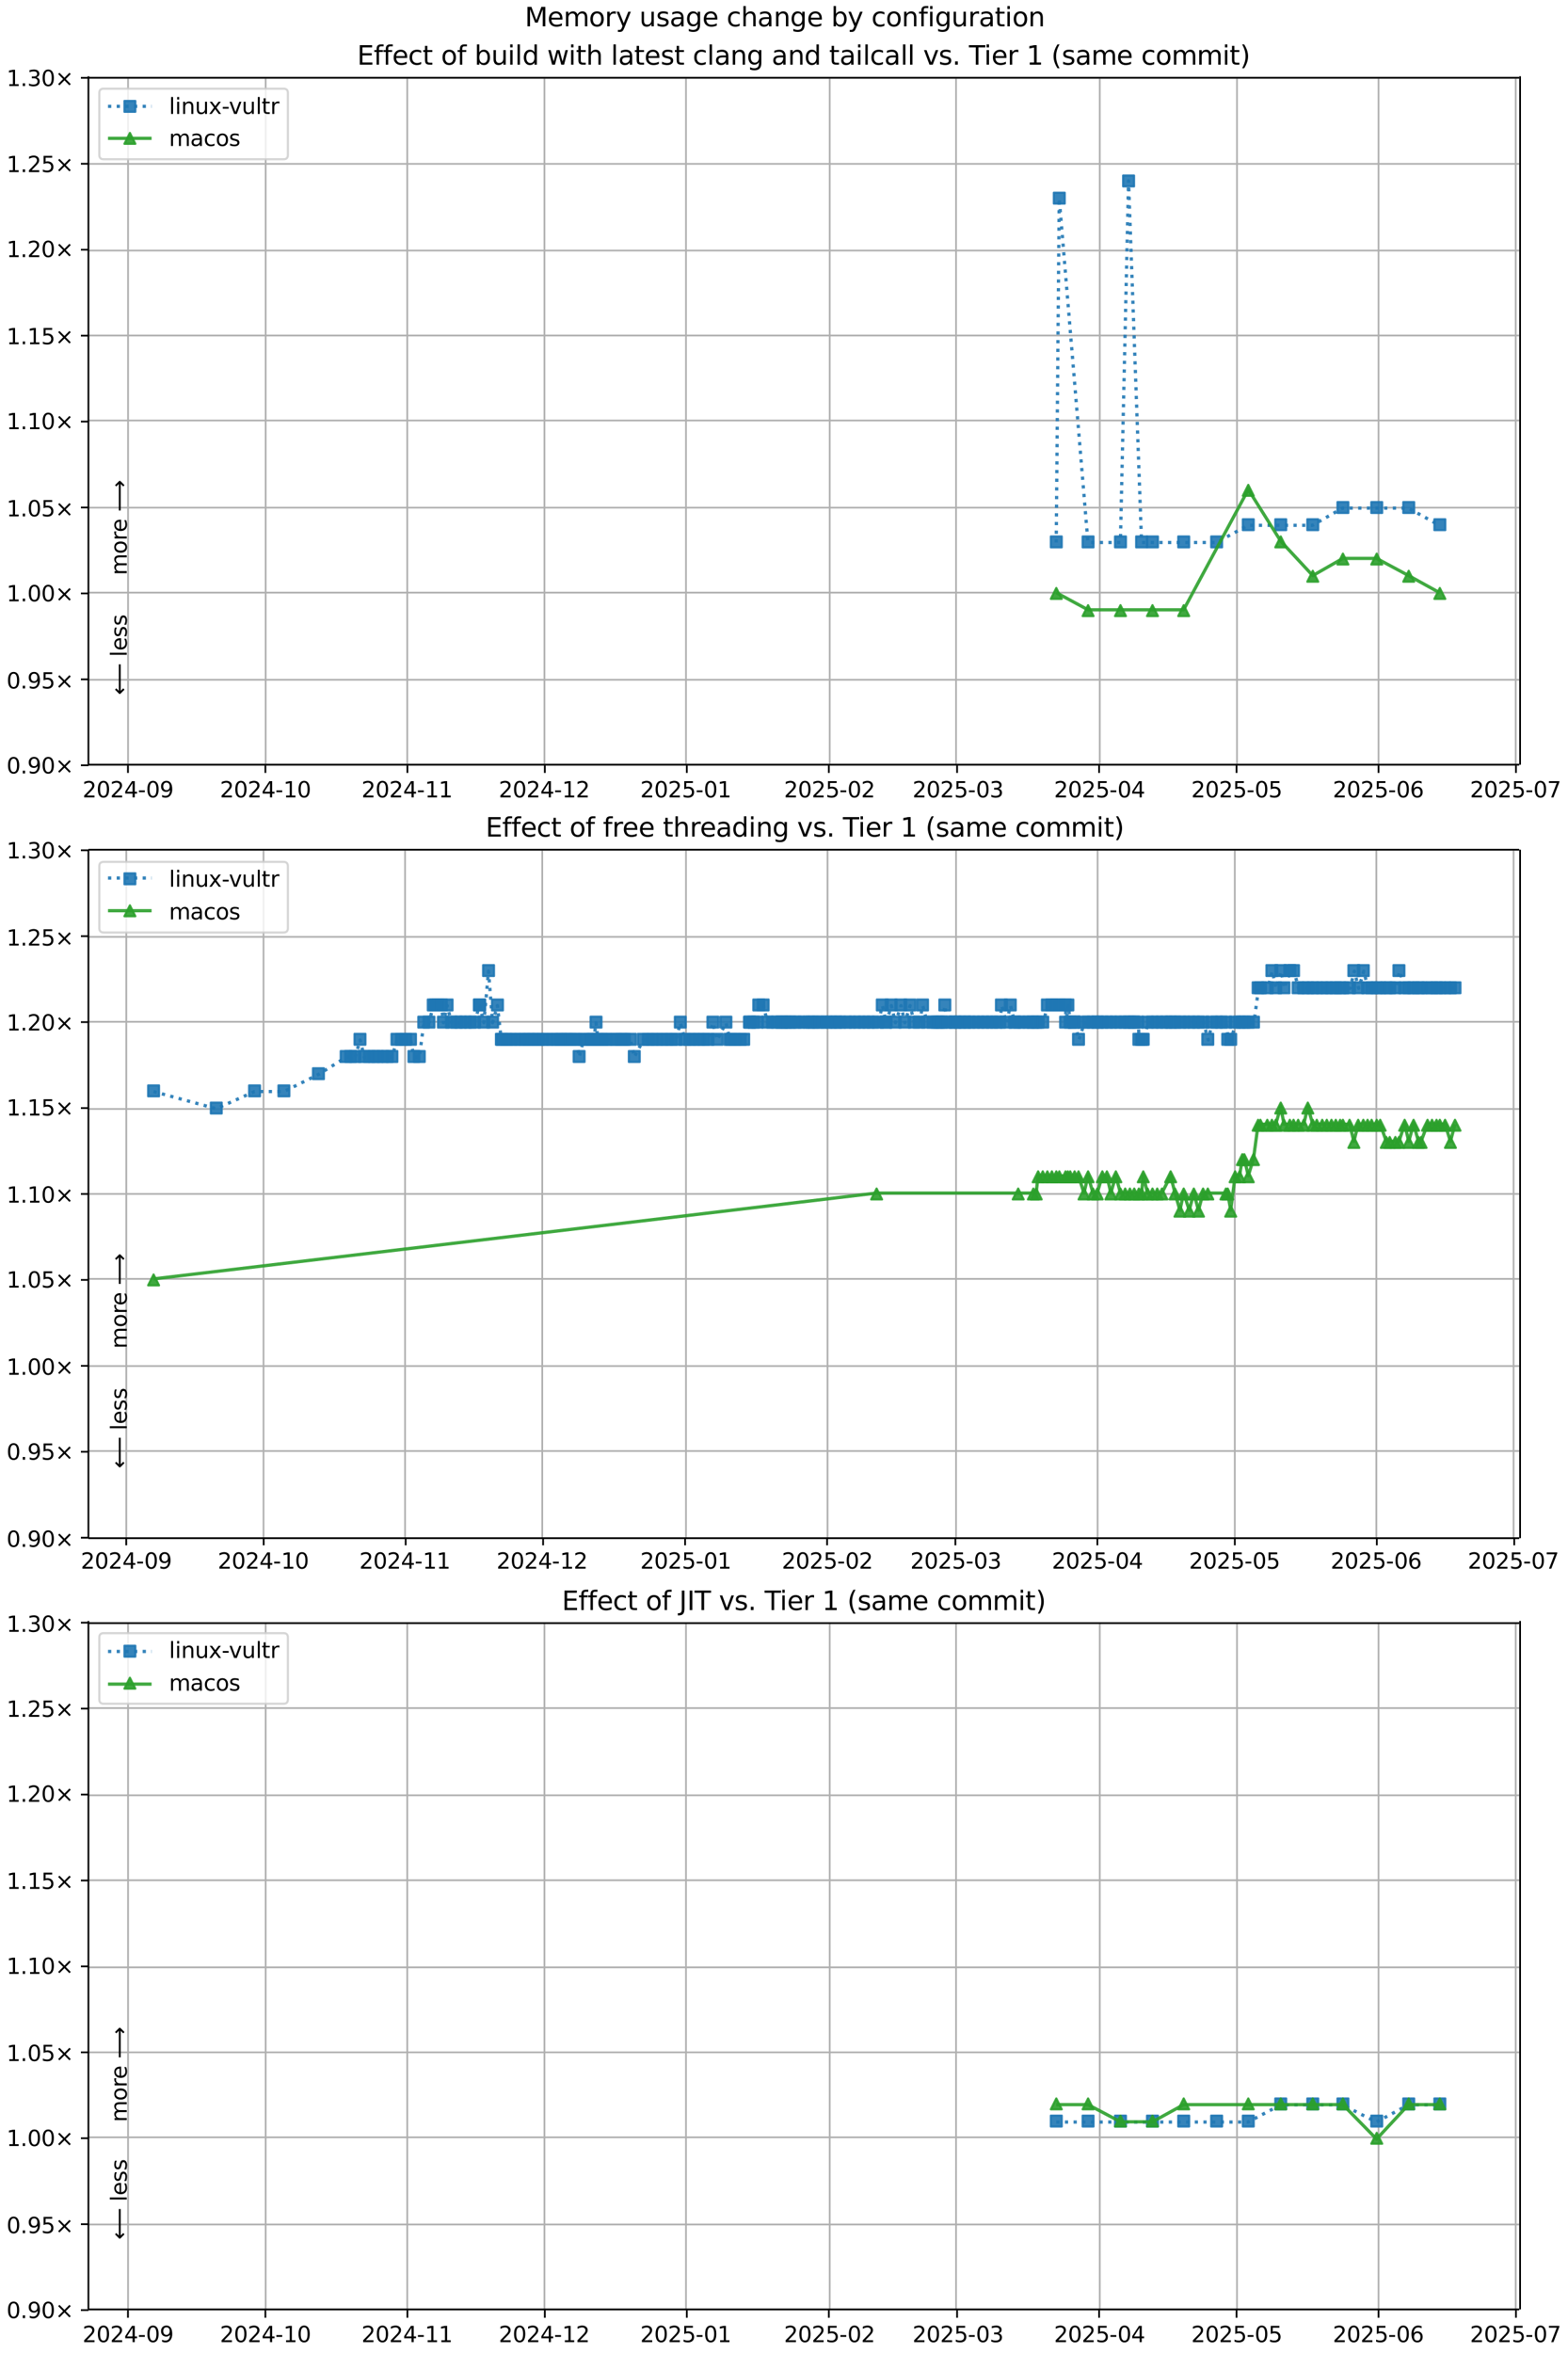 <?xml version="1.0" encoding="UTF-8"?>
<!DOCTYPE svg  PUBLIC '-//W3C//DTD SVG 1.1//EN'  'http://www.w3.org/Graphics/SVG/1.1/DTD/svg11.dtd'>
<svg width="720pt" height="1080pt" version="1.1" viewBox="0 0 720 1080" xmlns="http://www.w3.org/2000/svg" xmlns:xlink="http://www.w3.org/1999/xlink">
<defs>
<style type="text/css">*{stroke-linejoin: round; stroke-linecap: butt}</style>
</defs>
<path d="m0 1080h720v-1080h-720z" fill="#fff"/>
<path d="m40.6 351h657v-316h-657z" fill="#fff"/>
<path d="m58.8 351v-316" clip-path="url(#n)" fill="none" stroke="#b0b0b0" stroke-linecap="square" stroke-width=".8"/>
<defs>
<path id="h" d="m0 0v3.5" stroke="#000" stroke-width=".8"/>
</defs>
<use x="58.758" y="351.265" stroke="#000000" stroke-width=".8" xlink:href="#h"/>
<g transform="translate(37.9 366) scale(.1 -.1)">
<defs>
<path id="d" transform="scale(.016)" d="m1228 531h2203v-531h-2962v531q359 372 979 998 621 627 780 809 303 340 423 576 121 236 121 464 0 372-261 606-261 235-680 235-297 0-627-103-329-103-704-313v638q381 153 712 231 332 78 607 78 725 0 1156-363 431-362 431-968 0-288-108-546-107-257-392-607-78-91-497-524-418-433-1181-1211z"/>
<path id="c" transform="scale(.016)" d="m2034 4250q-487 0-733-480-245-479-245-1442 0-959 245-1439 246-480 733-480 491 0 736 480 246 480 246 1439 0 963-246 1442-245 480-736 480zm0 500q785 0 1199-621 414-620 414-1801 0-1178-414-1799-414-620-1199-620-784 0-1198 620-414 621-414 1799 0 1181 414 1801 414 621 1198 621z"/>
<path id="w" transform="scale(.016)" d="m2419 4116-1594-2491h1594v2491zm-166 550h794v-3041h666v-525h-666v-1100h-628v1100h-2106v609l1940 2957z"/>
<path id="g" transform="scale(.016)" d="m313 2009h1684v-512h-1684v512z"/>
<path id="ac" transform="scale(.016)" d="m703 97v575q238-113 481-172 244-59 479-59 625 0 954 420 330 420 377 1277-181-269-460-413-278-144-615-144-700 0-1108 423-408 424-408 1159 0 718 425 1152 425 435 1131 435 810 0 1236-621 427-620 427-1801 0-1103-524-1761-523-658-1407-658-238 0-482 47-243 47-506 141zm1256 1978q425 0 673 290 249 291 249 798 0 503-249 795-248 292-673 292t-673-292-248-795q0-507 248-798 248-290 673-290z"/>
</defs>
<use xlink:href="#d"/>
<use transform="translate(63.6)" xlink:href="#c"/>
<use transform="translate(127)" xlink:href="#d"/>
<use transform="translate(191)" xlink:href="#w"/>
<use transform="translate(254)" xlink:href="#g"/>
<use transform="translate(291)" xlink:href="#c"/>
<use transform="translate(354)" xlink:href="#ac"/>
</g>
<path d="m122 351v-316" clip-path="url(#n)" fill="none" stroke="#b0b0b0" stroke-linecap="square" stroke-width=".8"/>
<use x="121.862" y="351.265" stroke="#000000" stroke-width=".8" xlink:href="#h"/>
<g transform="translate(101 366) scale(.1 -.1)">
<defs>
<path id="e" transform="scale(.016)" d="m794 531h1031v3560l-1122-225v575l1116 225h631v-4135h1031v-531h-2687v531z"/>
</defs>
<use xlink:href="#d"/>
<use transform="translate(63.6)" xlink:href="#c"/>
<use transform="translate(127)" xlink:href="#d"/>
<use transform="translate(191)" xlink:href="#w"/>
<use transform="translate(254)" xlink:href="#g"/>
<use transform="translate(291)" xlink:href="#e"/>
<use transform="translate(354)" xlink:href="#c"/>
</g>
<path d="m187 351v-316" clip-path="url(#n)" fill="none" stroke="#b0b0b0" stroke-linecap="square" stroke-width=".8"/>
<use x="187.069" y="351.265" stroke="#000000" stroke-width=".8" xlink:href="#h"/>
<g transform="translate(166 366) scale(.1 -.1)">
<use xlink:href="#d"/>
<use transform="translate(63.6)" xlink:href="#c"/>
<use transform="translate(127)" xlink:href="#d"/>
<use transform="translate(191)" xlink:href="#w"/>
<use transform="translate(254)" xlink:href="#g"/>
<use transform="translate(291)" xlink:href="#e"/>
<use transform="translate(354)" xlink:href="#e"/>
</g>
<path d="m250 351v-316" clip-path="url(#n)" fill="none" stroke="#b0b0b0" stroke-linecap="square" stroke-width=".8"/>
<use x="250.173" y="351.265" stroke="#000000" stroke-width=".8" xlink:href="#h"/>
<g transform="translate(229 366) scale(.1 -.1)">
<use xlink:href="#d"/>
<use transform="translate(63.6)" xlink:href="#c"/>
<use transform="translate(127)" xlink:href="#d"/>
<use transform="translate(191)" xlink:href="#w"/>
<use transform="translate(254)" xlink:href="#g"/>
<use transform="translate(291)" xlink:href="#e"/>
<use transform="translate(354)" xlink:href="#d"/>
</g>
<path d="m315 351v-316" clip-path="url(#n)" fill="none" stroke="#b0b0b0" stroke-linecap="square" stroke-width=".8"/>
<use x="315.381" y="351.265" stroke="#000000" stroke-width=".8" xlink:href="#h"/>
<g transform="translate(294 366) scale(.1 -.1)">
<defs>
<path id="f" transform="scale(.016)" d="m691 4666h2478v-532h-1900v-1143q137 47 274 70 138 23 276 23 781 0 1237-428 457-428 457-1159 0-753-469-1171-469-417-1322-417-294 0-599 50-304 50-629 150v635q281-153 581-228t634-75q541 0 856 284 316 284 316 772 0 487-316 771-315 285-856 285-253 0-505-56-251-56-513-175v2344z"/>
</defs>
<use xlink:href="#d"/>
<use transform="translate(63.6)" xlink:href="#c"/>
<use transform="translate(127)" xlink:href="#d"/>
<use transform="translate(191)" xlink:href="#f"/>
<use transform="translate(254)" xlink:href="#g"/>
<use transform="translate(291)" xlink:href="#c"/>
<use transform="translate(354)" xlink:href="#e"/>
</g>
<path d="m381 351v-316" clip-path="url(#n)" fill="none" stroke="#b0b0b0" stroke-linecap="square" stroke-width=".8"/>
<use x="380.588" y="351.265" stroke="#000000" stroke-width=".8" xlink:href="#h"/>
<g transform="translate(360 366) scale(.1 -.1)">
<use xlink:href="#d"/>
<use transform="translate(63.6)" xlink:href="#c"/>
<use transform="translate(127)" xlink:href="#d"/>
<use transform="translate(191)" xlink:href="#f"/>
<use transform="translate(254)" xlink:href="#g"/>
<use transform="translate(291)" xlink:href="#c"/>
<use transform="translate(354)" xlink:href="#d"/>
</g>
<path d="m439 351v-316" clip-path="url(#n)" fill="none" stroke="#b0b0b0" stroke-linecap="square" stroke-width=".8"/>
<use x="439.485" y="351.265" stroke="#000000" stroke-width=".8" xlink:href="#h"/>
<g transform="translate(419 366) scale(.1 -.1)">
<defs>
<path id="ae" transform="scale(.016)" d="m2597 2516q453-97 707-404 255-306 255-756 0-690-475-1069-475-378-1350-378-293 0-604 58t-642 174v609q262-153 574-231 313-78 654-78 593 0 904 234t311 681q0 413-289 645-289 233-804 233h-544v519h569q465 0 712 186t247 536q0 359-255 551-254 193-729 193-260 0-557-57-297-56-653-174v562q360 100 674 150t592 50q719 0 1137-327 419-326 419-882 0-388-222-655t-631-370z"/>
</defs>
<use xlink:href="#d"/>
<use transform="translate(63.6)" xlink:href="#c"/>
<use transform="translate(127)" xlink:href="#d"/>
<use transform="translate(191)" xlink:href="#f"/>
<use transform="translate(254)" xlink:href="#g"/>
<use transform="translate(291)" xlink:href="#c"/>
<use transform="translate(354)" xlink:href="#ae"/>
</g>
<path d="m505 351v-316" clip-path="url(#n)" fill="none" stroke="#b0b0b0" stroke-linecap="square" stroke-width=".8"/>
<use x="504.692" y="351.265" stroke="#000000" stroke-width=".8" xlink:href="#h"/>
<g transform="translate(484 366) scale(.1 -.1)">
<use xlink:href="#d"/>
<use transform="translate(63.6)" xlink:href="#c"/>
<use transform="translate(127)" xlink:href="#d"/>
<use transform="translate(191)" xlink:href="#f"/>
<use transform="translate(254)" xlink:href="#g"/>
<use transform="translate(291)" xlink:href="#c"/>
<use transform="translate(354)" xlink:href="#w"/>
</g>
<path d="m568 351v-316" clip-path="url(#n)" fill="none" stroke="#b0b0b0" stroke-linecap="square" stroke-width=".8"/>
<use x="567.796" y="351.265" stroke="#000000" stroke-width=".8" xlink:href="#h"/>
<g transform="translate(547 366) scale(.1 -.1)">
<use xlink:href="#d"/>
<use transform="translate(63.6)" xlink:href="#c"/>
<use transform="translate(127)" xlink:href="#d"/>
<use transform="translate(191)" xlink:href="#f"/>
<use transform="translate(254)" xlink:href="#g"/>
<use transform="translate(291)" xlink:href="#c"/>
<use transform="translate(354)" xlink:href="#f"/>
</g>
<path d="m633 351v-316" clip-path="url(#n)" fill="none" stroke="#b0b0b0" stroke-linecap="square" stroke-width=".8"/>
<use x="633.004" y="351.265" stroke="#000000" stroke-width=".8" xlink:href="#h"/>
<g transform="translate(612 366) scale(.1 -.1)">
<defs>
<path id="am" transform="scale(.016)" d="m2113 2584q-425 0-674-291-248-290-248-796 0-503 248-796 249-292 674-292t673 292q248 293 248 796 0 506-248 796-248 291-673 291zm1253 1979v-575q-238 112-480 171-242 60-480 60-625 0-955-422-329-422-376-1275 184 272 462 417 279 145 613 145 703 0 1111-427 408-426 408-1160 0-719-425-1154-425-434-1131-434-810 0-1238 620-428 621-428 1799 0 1106 525 1764t1409 658q238 0 480-47t505-140z"/>
</defs>
<use xlink:href="#d"/>
<use transform="translate(63.6)" xlink:href="#c"/>
<use transform="translate(127)" xlink:href="#d"/>
<use transform="translate(191)" xlink:href="#f"/>
<use transform="translate(254)" xlink:href="#g"/>
<use transform="translate(291)" xlink:href="#c"/>
<use transform="translate(354)" xlink:href="#am"/>
</g>
<path d="m696 351v-316" clip-path="url(#n)" fill="none" stroke="#b0b0b0" stroke-linecap="square" stroke-width=".8"/>
<use x="696.108" y="351.265" stroke="#000000" stroke-width=".8" xlink:href="#h"/>
<g transform="translate(675 366) scale(.1 -.1)">
<defs>
<path id="al" transform="scale(.016)" d="m525 4666h3e3v-269l-1694-4397h-659l1594 4134h-2241v532z"/>
</defs>
<use xlink:href="#d"/>
<use transform="translate(63.6)" xlink:href="#c"/>
<use transform="translate(127)" xlink:href="#d"/>
<use transform="translate(191)" xlink:href="#f"/>
<use transform="translate(254)" xlink:href="#g"/>
<use transform="translate(291)" xlink:href="#c"/>
<use transform="translate(354)" xlink:href="#al"/>
</g>
<path d="m40.6 351h657" clip-path="url(#n)" fill="none" stroke="#b0b0b0" stroke-linecap="square" stroke-width=".8"/>
<defs>
<path id="j" d="m0 0h-3.5" stroke="#000" stroke-width=".8"/>
</defs>
<use x="40.646" y="351.265" stroke="#000000" stroke-width=".8" xlink:href="#j"/>
<g transform="translate(3 355) scale(.1 -.1)">
<defs>
<path id="i" transform="scale(.016)" d="m684 794h660v-794h-660v794z"/>
<path id="k" transform="scale(.016)" d="m4488 3438-1429-1435 1429-1428-372-378-1435 1434-1434-1434-369 378 1425 1428-1425 1435 369 378 1434-1435 1435 1435 372-378z"/>
</defs>
<use xlink:href="#c"/>
<use transform="translate(63.6)" xlink:href="#i"/>
<use transform="translate(95.4)" xlink:href="#ac"/>
<use transform="translate(159)" xlink:href="#c"/>
<use transform="translate(223)" xlink:href="#k"/>
</g>
<path d="m40.6 312h657" clip-path="url(#n)" fill="none" stroke="#b0b0b0" stroke-linecap="square" stroke-width=".8"/>
<use x="40.646" y="311.823" stroke="#000000" stroke-width=".8" xlink:href="#j"/>
<g transform="translate(3 316) scale(.1 -.1)">
<use xlink:href="#c"/>
<use transform="translate(63.6)" xlink:href="#i"/>
<use transform="translate(95.4)" xlink:href="#ac"/>
<use transform="translate(159)" xlink:href="#f"/>
<use transform="translate(223)" xlink:href="#k"/>
</g>
<path d="m40.6 272h657" clip-path="url(#n)" fill="none" stroke="#b0b0b0" stroke-linecap="square" stroke-width=".8"/>
<use x="40.646" y="272.382" stroke="#000000" stroke-width=".8" xlink:href="#j"/>
<g transform="translate(3 276) scale(.1 -.1)">
<use xlink:href="#e"/>
<use transform="translate(63.6)" xlink:href="#i"/>
<use transform="translate(95.4)" xlink:href="#c"/>
<use transform="translate(159)" xlink:href="#c"/>
<use transform="translate(223)" xlink:href="#k"/>
</g>
<path d="m40.6 233h657" clip-path="url(#n)" fill="none" stroke="#b0b0b0" stroke-linecap="square" stroke-width=".8"/>
<use x="40.646" y="232.94" stroke="#000000" stroke-width=".8" xlink:href="#j"/>
<g transform="translate(3 237) scale(.1 -.1)">
<use xlink:href="#e"/>
<use transform="translate(63.6)" xlink:href="#i"/>
<use transform="translate(95.4)" xlink:href="#c"/>
<use transform="translate(159)" xlink:href="#f"/>
<use transform="translate(223)" xlink:href="#k"/>
</g>
<path d="m40.6 193h657" clip-path="url(#n)" fill="none" stroke="#b0b0b0" stroke-linecap="square" stroke-width=".8"/>
<use x="40.646" y="193.499" stroke="#000000" stroke-width=".8" xlink:href="#j"/>
<g transform="translate(3 197) scale(.1 -.1)">
<use xlink:href="#e"/>
<use transform="translate(63.6)" xlink:href="#i"/>
<use transform="translate(95.4)" xlink:href="#e"/>
<use transform="translate(159)" xlink:href="#c"/>
<use transform="translate(223)" xlink:href="#k"/>
</g>
<path d="m40.6 154h657" clip-path="url(#n)" fill="none" stroke="#b0b0b0" stroke-linecap="square" stroke-width=".8"/>
<use x="40.646" y="154.057" stroke="#000000" stroke-width=".8" xlink:href="#j"/>
<g transform="translate(3 158) scale(.1 -.1)">
<use xlink:href="#e"/>
<use transform="translate(63.6)" xlink:href="#i"/>
<use transform="translate(95.4)" xlink:href="#e"/>
<use transform="translate(159)" xlink:href="#f"/>
<use transform="translate(223)" xlink:href="#k"/>
</g>
<path d="m40.6 115h657" clip-path="url(#n)" fill="none" stroke="#b0b0b0" stroke-linecap="square" stroke-width=".8"/>
<use x="40.646" y="114.616" stroke="#000000" stroke-width=".8" xlink:href="#j"/>
<g transform="translate(3 118) scale(.1 -.1)">
<use xlink:href="#e"/>
<use transform="translate(63.6)" xlink:href="#i"/>
<use transform="translate(95.4)" xlink:href="#d"/>
<use transform="translate(159)" xlink:href="#c"/>
<use transform="translate(223)" xlink:href="#k"/>
</g>
<path d="m40.6 75.2h657" clip-path="url(#n)" fill="none" stroke="#b0b0b0" stroke-linecap="square" stroke-width=".8"/>
<use x="40.646" y="75.174" stroke="#000000" stroke-width=".8" xlink:href="#j"/>
<g transform="translate(3 79) scale(.1 -.1)">
<use xlink:href="#e"/>
<use transform="translate(63.6)" xlink:href="#i"/>
<use transform="translate(95.4)" xlink:href="#d"/>
<use transform="translate(159)" xlink:href="#f"/>
<use transform="translate(223)" xlink:href="#k"/>
</g>
<path d="m40.6 35.7h657" clip-path="url(#n)" fill="none" stroke="#b0b0b0" stroke-linecap="square" stroke-width=".8"/>
<use x="40.646" y="35.733" stroke="#000000" stroke-width=".8" xlink:href="#j"/>
<g transform="translate(3 39.5) scale(.1 -.1)">
<use xlink:href="#e"/>
<use transform="translate(63.6)" xlink:href="#i"/>
<use transform="translate(95.4)" xlink:href="#ae"/>
<use transform="translate(159)" xlink:href="#c"/>
<use transform="translate(223)" xlink:href="#k"/>
</g>
<path d="m485 249 1.37-158 13.2 158h14.9l3.73-166 5.98 166h4.99 14.3 15.1l14.5-7.89h14.9 14.7l13.8-7.89h15.5 14.7l14.3 7.89" clip-path="url(#n)" fill="none" stroke="#1f77b4" stroke-dasharray="1.5,2.475" stroke-opacity=".9" stroke-width="1.5"/>
<defs>
<path id="a" d="m-2.5 2.5h5v-5h-5z" stroke="#1f77b4" stroke-opacity=".9"/>
</defs>
<g clip-path="url(#n)" fill="#1f77b4" fill-opacity=".9" stroke="#1f77b4" stroke-opacity=".9">
<use x="485.038" y="248.717" xlink:href="#a"/>
<use x="486.413" y="90.951" xlink:href="#a"/>
<use x="499.632" y="248.717" xlink:href="#a"/>
<use x="514.503" y="248.717" xlink:href="#a"/>
<use x="518.23" y="83.062" xlink:href="#a"/>
<use x="524.21" y="248.717" xlink:href="#a"/>
<use x="529.197" y="248.717" xlink:href="#a"/>
<use x="543.535" y="248.717" xlink:href="#a"/>
<use x="558.657" y="248.717" xlink:href="#a"/>
<use x="573.191" y="240.829" xlink:href="#a"/>
<use x="588.097" y="240.829" xlink:href="#a"/>
<use x="602.802" y="240.829" xlink:href="#a"/>
<use x="616.642" y="232.94" xlink:href="#a"/>
<use x="632.175" y="232.94" xlink:href="#a"/>
<use x="646.864" y="232.94" xlink:href="#a"/>
<use x="661.144" y="240.829" xlink:href="#a"/>
</g>
<path d="m485 272 14.6 7.89h14.9 14.7 14.3l29.7-55.2 14.9 23.7 14.7 15.8 13.8-7.89h15.5l14.7 7.89 14.3 7.89" clip-path="url(#n)" fill="none" stroke="#2ca02c" stroke-linecap="square" stroke-opacity=".9" stroke-width="1.5"/>
<defs>
<path id="b" d="m0-2.5-2.5 5h5z" stroke="#2ca02c" stroke-opacity=".9"/>
</defs>
<g clip-path="url(#n)" fill="#2ca02c" fill-opacity=".9" stroke="#2ca02c" stroke-opacity=".9">
<use x="485.038" y="272.382" xlink:href="#b"/>
<use x="499.632" y="280.27" xlink:href="#b"/>
<use x="514.503" y="280.27" xlink:href="#b"/>
<use x="529.197" y="280.27" xlink:href="#b"/>
<use x="543.535" y="280.27" xlink:href="#b"/>
<use x="573.191" y="225.052" xlink:href="#b"/>
<use x="588.097" y="248.717" xlink:href="#b"/>
<use x="602.802" y="264.493" xlink:href="#b"/>
<use x="616.642" y="256.605" xlink:href="#b"/>
<use x="632.175" y="256.605" xlink:href="#b"/>
<use x="646.864" y="264.493" xlink:href="#b"/>
<use x="661.144" y="272.382" xlink:href="#b"/>
</g>
<path d="m40.6 351v-316" fill="none" stroke="#000" stroke-linecap="square" stroke-width=".8"/>
<path d="m698 351v-316" fill="none" stroke="#000" stroke-linecap="square" stroke-width=".8"/>
<path d="m40.6 351h657" fill="none" stroke="#000" stroke-linecap="square" stroke-width=".8"/>
<path d="m40.6 35.7h657" fill="none" stroke="#000" stroke-linecap="square" stroke-width=".8"/>
<g clip-path="url(#n)">
<g transform="translate(58.2 264) rotate(-90) scale(.1 -.1)">
<defs>
<path id="q" transform="scale(.016)" d="m3328 2828q216 388 516 572t706 184q547 0 844-383 297-382 297-1088v-2113h-578v2094q0 503-179 746-178 244-543 244-447 0-707-297-259-296-259-809v-1978h-578v2094q0 506-178 748t-550 242q-441 0-701-298-259-298-259-808v-1978h-578v3500h578v-544q197 322 472 475t653 153q382 0 649-194 267-193 395-562z"/>
<path id="s" transform="scale(.016)" d="m1959 3097q-462 0-731-361t-269-989 267-989q268-361 733-361 460 0 728 362 269 363 269 988 0 622-269 986-268 364-728 364zm0 487q750 0 1178-488 429-487 429-1349 0-859-429-1349-428-489-1178-489-753 0-1180 489-426 490-426 1349 0 862 426 1349 427 488 1180 488z"/>
<path id="x" transform="scale(.016)" d="m2631 2963q-97 56-211 82-114 27-251 27-488 0-749-317t-261-911v-1844h-578v3500h578v-544q182 319 472 473 291 155 707 155 59 0 131-8 72-7 159-23l3-590z"/>
<path id="o" transform="scale(.016)" d="m3597 1894v-281h-2644q38-594 358-905t892-311q331 0 642 81t618 244v-544q-310-131-635-200t-659-69q-838 0-1327 487-489 488-489 1320 0 859 464 1363 464 505 1252 505 706 0 1117-455 411-454 411-1235zm-575 169q-6 471-264 752-258 282-683 282-481 0-770-272t-333-766l2050 4z"/>
<path id="ap" transform="scale(.016)" d="m8863 2147v-281l-1229-1228-375 375 729 728h-7622v531h7622l-729 728 375 375 1229-1228z"/>
</defs>
<use xlink:href="#q"/>
<use transform="translate(97.4)" xlink:href="#s"/>
<use transform="translate(159)" xlink:href="#x"/>
<use transform="translate(197)" xlink:href="#o"/>
<use transform="translate(259)" xlink:href="#DejaVuSans-20"/>
<use transform="translate(291)" xlink:href="#ap"/>
</g>
</g>
<g clip-path="url(#n)">
<g transform="translate(58.2 319) rotate(-90) scale(.1 -.1)">
<defs>
<path id="aq" transform="scale(.016)" d="m313 1866v281l1228 1228 375-375-728-728h7621v-531h-7621l728-728-375-375-1228 1228z"/>
<path id="t" transform="scale(.016)" d="m603 4863h575v-4863h-575v4863z"/>
<path id="p" transform="scale(.016)" d="m2834 3397v-544q-243 125-506 187-262 63-544 63-428 0-642-131t-214-394q0-200 153-314t616-217l197-44q612-131 870-370t258-667q0-488-386-773-386-284-1061-284-281 0-586 55t-642 164v594q319-166 628-249 309-82 613-82 406 0 624 139 219 139 219 392 0 234-158 359-157 125-692 241l-200 47q-534 112-772 345-237 233-237 639 0 494 350 762 350 269 994 269 318 0 599-47 282-46 519-140z"/>
</defs>
<use xlink:href="#aq"/>
<use transform="translate(143)" xlink:href="#DejaVuSans-20"/>
<use transform="translate(175)" xlink:href="#t"/>
<use transform="translate(203)" xlink:href="#o"/>
<use transform="translate(264)" xlink:href="#p"/>
<use transform="translate(317)" xlink:href="#p"/>
</g>
</g>
<g transform="translate(164 29.7) scale(.12 -.12)">
<defs>
<path id="ak" transform="scale(.016)" d="m628 4666h2950v-532h-2319v-1381h2222v-531h-2222v-1691h2375v-531h-3006v4666z"/>
<path id="z" transform="scale(.016)" d="m2375 4863v-479h-550q-309 0-430-125-120-125-120-450v-309h947v-447h-947v-3053h-578v3053h-550v447h550v244q0 584 272 851 272 268 862 268h544z"/>
<path id="y" transform="scale(.016)" d="m3122 3366v-538q-244 135-489 202t-495 67q-560 0-870-355-309-354-309-995t309-996q310-354 870-354 250 0 495 67t489 202v-532q-241-112-499-168-257-57-548-57-791 0-1257 497-465 497-465 1341 0 856 470 1346 471 491 1290 491 265 0 518-55 253-54 491-163z"/>
<path id="r" transform="scale(.016)" d="m1172 4494v-994h1184v-447h-1184v-1900q0-428 117-550t477-122h590v-481h-590q-666 0-919 248-253 249-253 905v1900h-422v447h422v994h578z"/>
<path id="as" transform="scale(.016)" d="m3116 1747q0 634-261 995t-717 361q-457 0-718-361t-261-995 261-995 718-361q456 0 717 361t261 995zm-1957 1222q182 312 458 463 277 152 661 152 638 0 1036-506 399-506 399-1331t-399-1332q-398-506-1036-506-384 0-661 152-276 152-458 464v-525h-578v4863h578v-1894z"/>
<path id="aa" transform="scale(.016)" d="m544 1381v2119h575v-2097q0-497 193-746 194-248 582-248 465 0 735 297 271 297 271 810v1984h575v-3500h-575v538q-209-319-486-474-276-155-642-155-603 0-916 375-312 375-312 1097zm1447 2203z"/>
<path id="u" transform="scale(.016)" d="m603 3500h575v-3500h-575v3500zm0 1363h575v-729h-575v729z"/>
<path id="aj" transform="scale(.016)" d="m2906 2969v1894h575v-4863h-575v525q-181-312-458-464-276-152-664-152-634 0-1033 506-398 507-398 1332t398 1331q399 506 1033 506 388 0 664-152 277-151 458-463zm-1959-1222q0-634 261-995t717-361 718 361q263 361 263 995t-263 995q-262 361-718 361t-717-361-261-995z"/>
<path id="at" transform="scale(.016)" d="m269 3500h575l719-2731 715 2731h678l719-2731 716 2731h575l-916-3500h-678l-753 2869-756-2869h-679l-915 3500z"/>
<path id="ai" transform="scale(.016)" d="m3513 2113v-2113h-575v2094q0 497-194 743-194 247-581 247-466 0-735-297-269-296-269-809v-1978h-578v4863h578v-1907q207 316 486 472 280 156 646 156 603 0 912-373 310-373 310-1098z"/>
<path id="v" transform="scale(.016)" d="m2194 1759q-697 0-966-159t-269-544q0-306 202-486 202-179 548-179 479 0 768 339t289 901v128h-572zm1147 238v-2e3h-575v531q-197-318-491-470t-719-152q-537 0-855 302-317 302-317 808 0 590 395 890 396 300 1180 300h807v57q0 397-261 614t-733 217q-300 0-585-72-284-72-546-216v532q315 122 612 182 297 61 578 61 760 0 1135-394 375-393 375-1193z"/>
<path id="ab" transform="scale(.016)" d="m3513 2113v-2113h-575v2094q0 497-194 743-194 247-581 247-466 0-735-297-269-296-269-809v-1978h-578v3500h578v-544q207 316 486 472 280 156 646 156 603 0 912-373 310-373 310-1098z"/>
<path id="af" transform="scale(.016)" d="m2906 1791q0 625-258 968-257 344-723 344-462 0-720-344-258-343-258-968 0-622 258-966t720-344q466 0 723 344 258 344 258 966zm575-1357q0-893-397-1329-396-436-1215-436-303 0-572 45t-522 139v559q253-137 500-202 247-66 503-66 566 0 847 295t281 892v285q-178-310-456-463t-666-153q-643 0-1037 490-394 491-394 1301 0 812 394 1302 394 491 1037 491 388 0 666-153t456-462v531h575v-3066z"/>
<path id="ad" transform="scale(.016)" d="m191 3500h609l1094-2937 1094 2937h609l-1313-3500h-781l-1312 3500z"/>
<path id="ag" transform="scale(.016)" d="m-19 4666h3947v-532h-1656v-4134h-634v4134h-1657v532z"/>
<path id="ao" transform="scale(.016)" d="m1984 4856q-418-718-622-1422-203-703-203-1425 0-721 205-1429t620-1424h-500q-468 735-701 1444t-233 1409q0 697 231 1403 232 707 703 1444h500z"/>
<path id="an" transform="scale(.016)" d="m513 4856h500q468-737 701-1444 233-706 233-1403 0-700-233-1409t-701-1444h-500q415 716 620 1424t205 1429q0 722-205 1425-205 704-620 1422z"/>
</defs>
<use xlink:href="#ak"/>
<use transform="translate(63.2)" xlink:href="#z"/>
<use transform="translate(98.4)" xlink:href="#z"/>
<use transform="translate(134)" xlink:href="#o"/>
<use transform="translate(195)" xlink:href="#y"/>
<use transform="translate(250)" xlink:href="#r"/>
<use transform="translate(289)" xlink:href="#DejaVuSans-20"/>
<use transform="translate(321)" xlink:href="#s"/>
<use transform="translate(382)" xlink:href="#z"/>
<use transform="translate(417)" xlink:href="#DejaVuSans-20"/>
<use transform="translate(449)" xlink:href="#as"/>
<use transform="translate(513)" xlink:href="#aa"/>
<use transform="translate(576)" xlink:href="#u"/>
<use transform="translate(604)" xlink:href="#t"/>
<use transform="translate(632)" xlink:href="#aj"/>
<use transform="translate(695)" xlink:href="#DejaVuSans-20"/>
<use transform="translate(727)" xlink:href="#at"/>
<use transform="translate(809)" xlink:href="#u"/>
<use transform="translate(837)" xlink:href="#r"/>
<use transform="translate(876)" xlink:href="#ai"/>
<use transform="translate(939)" xlink:href="#DejaVuSans-20"/>
<use transform="translate(971)" xlink:href="#t"/>
<use transform="translate(999)" xlink:href="#v"/>
<use transform="translate(1060)" xlink:href="#r"/>
<use transform="translate(1099)" xlink:href="#o"/>
<use transform="translate(1161)" xlink:href="#p"/>
<use transform="translate(1213)" xlink:href="#r"/>
<use transform="translate(1252)" xlink:href="#DejaVuSans-20"/>
<use transform="translate(1284)" xlink:href="#y"/>
<use transform="translate(1339)" xlink:href="#t"/>
<use transform="translate(1367)" xlink:href="#v"/>
<use transform="translate(1428)" xlink:href="#ab"/>
<use transform="translate(1491)" xlink:href="#af"/>
<use transform="translate(1555)" xlink:href="#DejaVuSans-20"/>
<use transform="translate(1586)" xlink:href="#v"/>
<use transform="translate(1648)" xlink:href="#ab"/>
<use transform="translate(1711)" xlink:href="#aj"/>
<use transform="translate(1775)" xlink:href="#DejaVuSans-20"/>
<use transform="translate(1806)" xlink:href="#r"/>
<use transform="translate(1846)" xlink:href="#v"/>
<use transform="translate(1907)" xlink:href="#u"/>
<use transform="translate(1935)" xlink:href="#t"/>
<use transform="translate(1962)" xlink:href="#y"/>
<use transform="translate(2017)" xlink:href="#v"/>
<use transform="translate(2079)" xlink:href="#t"/>
<use transform="translate(2106)" xlink:href="#t"/>
<use transform="translate(2134)" xlink:href="#DejaVuSans-20"/>
<use transform="translate(2166)" xlink:href="#ad"/>
<use transform="translate(2225)" xlink:href="#p"/>
<use transform="translate(2277)" xlink:href="#i"/>
<use transform="translate(2309)" xlink:href="#DejaVuSans-20"/>
<use transform="translate(2341)" xlink:href="#ag"/>
<use transform="translate(2399)" xlink:href="#u"/>
<use transform="translate(2427)" xlink:href="#o"/>
<use transform="translate(2488)" xlink:href="#x"/>
<use transform="translate(2529)" xlink:href="#DejaVuSans-20"/>
<use transform="translate(2561)" xlink:href="#e"/>
<use transform="translate(2625)" xlink:href="#DejaVuSans-20"/>
<use transform="translate(2656)" xlink:href="#ao"/>
<use transform="translate(2696)" xlink:href="#p"/>
<use transform="translate(2748)" xlink:href="#v"/>
<use transform="translate(2809)" xlink:href="#q"/>
<use transform="translate(2906)" xlink:href="#o"/>
<use transform="translate(2968)" xlink:href="#DejaVuSans-20"/>
<use transform="translate(3e3)" xlink:href="#y"/>
<use transform="translate(3055)" xlink:href="#s"/>
<use transform="translate(3116)" xlink:href="#q"/>
<use transform="translate(3213)" xlink:href="#q"/>
<use transform="translate(3311)" xlink:href="#u"/>
<use transform="translate(3338)" xlink:href="#r"/>
<use transform="translate(3378)" xlink:href="#an"/>
</g>
<path d="m47.6 73.1h82.6q2 0 2-2v-28.4q0-2-2-2h-82.6q-2 0-2 2v28.4q0 2 2 2z" fill="#fff" opacity=".8" stroke="#ccc"/>
<path d="m49.6 48.8h10 10" fill="none" stroke="#1f77b4" stroke-dasharray="1.5,2.475" stroke-opacity=".9" stroke-width="1.5"/>
<use x="59.646" y="48.831" fill="#1f77b4" fill-opacity=".9" stroke="#1f77b4" stroke-opacity=".9" xlink:href="#a"/>
<g transform="translate(77.6 52.3) scale(.1 -.1)">
<defs>
<path id="ah" transform="scale(.016)" d="m3513 3500-1266-1703 1331-1797h-678l-1019 1375-1018-1375h-679l1360 1831-1244 1669h678l928-1247 928 1247h679z"/>
</defs>
<use xlink:href="#t"/>
<use transform="translate(27.8)" xlink:href="#u"/>
<use transform="translate(55.6)" xlink:href="#ab"/>
<use transform="translate(119)" xlink:href="#aa"/>
<use transform="translate(182)" xlink:href="#ah"/>
<use transform="translate(242)" xlink:href="#g"/>
<use transform="translate(275)" xlink:href="#ad"/>
<use transform="translate(334)" xlink:href="#aa"/>
<use transform="translate(398)" xlink:href="#t"/>
<use transform="translate(425)" xlink:href="#r"/>
<use transform="translate(465)" xlink:href="#x"/>
</g>
<path d="m49.6 63.5h10 10" fill="none" stroke="#2ca02c" stroke-linecap="square" stroke-opacity=".9" stroke-width="1.5"/>
<use x="59.646" y="63.509" fill="#2ca02c" fill-opacity=".9" stroke="#2ca02c" stroke-opacity=".9" xlink:href="#b"/>
<g transform="translate(77.6 67) scale(.1 -.1)">
<use xlink:href="#q"/>
<use transform="translate(97.4)" xlink:href="#v"/>
<use transform="translate(159)" xlink:href="#y"/>
<use transform="translate(214)" xlink:href="#s"/>
<use transform="translate(275)" xlink:href="#p"/>
</g>
<path d="m40.6 706h657v-316h-657z" fill="#fff"/>
<path d="m58 706v-316" clip-path="url(#m)" fill="none" stroke="#b0b0b0" stroke-linecap="square" stroke-width=".8"/>
<use x="57.969" y="705.793" stroke="#000000" stroke-width=".8" xlink:href="#h"/>
<g transform="translate(37.1 720) scale(.1 -.1)">
<use xlink:href="#d"/>
<use transform="translate(63.6)" xlink:href="#c"/>
<use transform="translate(127)" xlink:href="#d"/>
<use transform="translate(191)" xlink:href="#w"/>
<use transform="translate(254)" xlink:href="#g"/>
<use transform="translate(291)" xlink:href="#c"/>
<use transform="translate(354)" xlink:href="#ac"/>
</g>
<path d="m121 706v-316" clip-path="url(#m)" fill="none" stroke="#b0b0b0" stroke-linecap="square" stroke-width=".8"/>
<use x="121.073" y="705.793" stroke="#000000" stroke-width=".8" xlink:href="#h"/>
<g transform="translate(100 720) scale(.1 -.1)">
<use xlink:href="#d"/>
<use transform="translate(63.6)" xlink:href="#c"/>
<use transform="translate(127)" xlink:href="#d"/>
<use transform="translate(191)" xlink:href="#w"/>
<use transform="translate(254)" xlink:href="#g"/>
<use transform="translate(291)" xlink:href="#e"/>
<use transform="translate(354)" xlink:href="#c"/>
</g>
<path d="m186 706v-316" clip-path="url(#m)" fill="none" stroke="#b0b0b0" stroke-linecap="square" stroke-width=".8"/>
<use x="186.281" y="705.793" stroke="#000000" stroke-width=".8" xlink:href="#h"/>
<g transform="translate(165 720) scale(.1 -.1)">
<use xlink:href="#d"/>
<use transform="translate(63.6)" xlink:href="#c"/>
<use transform="translate(127)" xlink:href="#d"/>
<use transform="translate(191)" xlink:href="#w"/>
<use transform="translate(254)" xlink:href="#g"/>
<use transform="translate(291)" xlink:href="#e"/>
<use transform="translate(354)" xlink:href="#e"/>
</g>
<path d="m249 706v-316" clip-path="url(#m)" fill="none" stroke="#b0b0b0" stroke-linecap="square" stroke-width=".8"/>
<use x="249.385" y="705.793" stroke="#000000" stroke-width=".8" xlink:href="#h"/>
<g transform="translate(228 720) scale(.1 -.1)">
<use xlink:href="#d"/>
<use transform="translate(63.6)" xlink:href="#c"/>
<use transform="translate(127)" xlink:href="#d"/>
<use transform="translate(191)" xlink:href="#w"/>
<use transform="translate(254)" xlink:href="#g"/>
<use transform="translate(291)" xlink:href="#e"/>
<use transform="translate(354)" xlink:href="#d"/>
</g>
<path d="m315 706v-316" clip-path="url(#m)" fill="none" stroke="#b0b0b0" stroke-linecap="square" stroke-width=".8"/>
<use x="314.592" y="705.793" stroke="#000000" stroke-width=".8" xlink:href="#h"/>
<g transform="translate(294 720) scale(.1 -.1)">
<use xlink:href="#d"/>
<use transform="translate(63.6)" xlink:href="#c"/>
<use transform="translate(127)" xlink:href="#d"/>
<use transform="translate(191)" xlink:href="#f"/>
<use transform="translate(254)" xlink:href="#g"/>
<use transform="translate(291)" xlink:href="#c"/>
<use transform="translate(354)" xlink:href="#e"/>
</g>
<path d="m380 706v-316" clip-path="url(#m)" fill="none" stroke="#b0b0b0" stroke-linecap="square" stroke-width=".8"/>
<use x="379.799" y="705.793" stroke="#000000" stroke-width=".8" xlink:href="#h"/>
<g transform="translate(359 720) scale(.1 -.1)">
<use xlink:href="#d"/>
<use transform="translate(63.6)" xlink:href="#c"/>
<use transform="translate(127)" xlink:href="#d"/>
<use transform="translate(191)" xlink:href="#f"/>
<use transform="translate(254)" xlink:href="#g"/>
<use transform="translate(291)" xlink:href="#c"/>
<use transform="translate(354)" xlink:href="#d"/>
</g>
<path d="m439 706v-316" clip-path="url(#m)" fill="none" stroke="#b0b0b0" stroke-linecap="square" stroke-width=".8"/>
<use x="438.696" y="705.793" stroke="#000000" stroke-width=".8" xlink:href="#h"/>
<g transform="translate(418 720) scale(.1 -.1)">
<use xlink:href="#d"/>
<use transform="translate(63.6)" xlink:href="#c"/>
<use transform="translate(127)" xlink:href="#d"/>
<use transform="translate(191)" xlink:href="#f"/>
<use transform="translate(254)" xlink:href="#g"/>
<use transform="translate(291)" xlink:href="#c"/>
<use transform="translate(354)" xlink:href="#ae"/>
</g>
<path d="m504 706v-316" clip-path="url(#m)" fill="none" stroke="#b0b0b0" stroke-linecap="square" stroke-width=".8"/>
<use x="503.904" y="705.793" stroke="#000000" stroke-width=".8" xlink:href="#h"/>
<g transform="translate(483 720) scale(.1 -.1)">
<use xlink:href="#d"/>
<use transform="translate(63.6)" xlink:href="#c"/>
<use transform="translate(127)" xlink:href="#d"/>
<use transform="translate(191)" xlink:href="#f"/>
<use transform="translate(254)" xlink:href="#g"/>
<use transform="translate(291)" xlink:href="#c"/>
<use transform="translate(354)" xlink:href="#w"/>
</g>
<path d="m567 706v-316" clip-path="url(#m)" fill="none" stroke="#b0b0b0" stroke-linecap="square" stroke-width=".8"/>
<use x="567.007" y="705.793" stroke="#000000" stroke-width=".8" xlink:href="#h"/>
<g transform="translate(546 720) scale(.1 -.1)">
<use xlink:href="#d"/>
<use transform="translate(63.6)" xlink:href="#c"/>
<use transform="translate(127)" xlink:href="#d"/>
<use transform="translate(191)" xlink:href="#f"/>
<use transform="translate(254)" xlink:href="#g"/>
<use transform="translate(291)" xlink:href="#c"/>
<use transform="translate(354)" xlink:href="#f"/>
</g>
<path d="m632 706v-316" clip-path="url(#m)" fill="none" stroke="#b0b0b0" stroke-linecap="square" stroke-width=".8"/>
<use x="632.215" y="705.793" stroke="#000000" stroke-width=".8" xlink:href="#h"/>
<g transform="translate(611 720) scale(.1 -.1)">
<use xlink:href="#d"/>
<use transform="translate(63.6)" xlink:href="#c"/>
<use transform="translate(127)" xlink:href="#d"/>
<use transform="translate(191)" xlink:href="#f"/>
<use transform="translate(254)" xlink:href="#g"/>
<use transform="translate(291)" xlink:href="#c"/>
<use transform="translate(354)" xlink:href="#am"/>
</g>
<path d="m695 706v-316" clip-path="url(#m)" fill="none" stroke="#b0b0b0" stroke-linecap="square" stroke-width=".8"/>
<use x="695.319" y="705.793" stroke="#000000" stroke-width=".8" xlink:href="#h"/>
<g transform="translate(674 720) scale(.1 -.1)">
<use xlink:href="#d"/>
<use transform="translate(63.6)" xlink:href="#c"/>
<use transform="translate(127)" xlink:href="#d"/>
<use transform="translate(191)" xlink:href="#f"/>
<use transform="translate(254)" xlink:href="#g"/>
<use transform="translate(291)" xlink:href="#c"/>
<use transform="translate(354)" xlink:href="#al"/>
</g>
<path d="m40.6 706h657" clip-path="url(#m)" fill="none" stroke="#b0b0b0" stroke-linecap="square" stroke-width=".8"/>
<use x="40.646" y="705.793" stroke="#000000" stroke-width=".8" xlink:href="#j"/>
<g transform="translate(3 710) scale(.1 -.1)">
<use xlink:href="#c"/>
<use transform="translate(63.6)" xlink:href="#i"/>
<use transform="translate(95.4)" xlink:href="#ac"/>
<use transform="translate(159)" xlink:href="#c"/>
<use transform="translate(223)" xlink:href="#k"/>
</g>
<path d="m40.6 666h657" clip-path="url(#m)" fill="none" stroke="#b0b0b0" stroke-linecap="square" stroke-width=".8"/>
<use x="40.646" y="666.352" stroke="#000000" stroke-width=".8" xlink:href="#j"/>
<g transform="translate(3 670) scale(.1 -.1)">
<use xlink:href="#c"/>
<use transform="translate(63.6)" xlink:href="#i"/>
<use transform="translate(95.4)" xlink:href="#ac"/>
<use transform="translate(159)" xlink:href="#f"/>
<use transform="translate(223)" xlink:href="#k"/>
</g>
<path d="m40.6 627h657" clip-path="url(#m)" fill="none" stroke="#b0b0b0" stroke-linecap="square" stroke-width=".8"/>
<use x="40.646" y="626.91" stroke="#000000" stroke-width=".8" xlink:href="#j"/>
<g transform="translate(3 631) scale(.1 -.1)">
<use xlink:href="#e"/>
<use transform="translate(63.6)" xlink:href="#i"/>
<use transform="translate(95.4)" xlink:href="#c"/>
<use transform="translate(159)" xlink:href="#c"/>
<use transform="translate(223)" xlink:href="#k"/>
</g>
<path d="m40.6 587h657" clip-path="url(#m)" fill="none" stroke="#b0b0b0" stroke-linecap="square" stroke-width=".8"/>
<use x="40.646" y="587.469" stroke="#000000" stroke-width=".8" xlink:href="#j"/>
<g transform="translate(3 591) scale(.1 -.1)">
<use xlink:href="#e"/>
<use transform="translate(63.6)" xlink:href="#i"/>
<use transform="translate(95.4)" xlink:href="#c"/>
<use transform="translate(159)" xlink:href="#f"/>
<use transform="translate(223)" xlink:href="#k"/>
</g>
<path d="m40.6 548h657" clip-path="url(#m)" fill="none" stroke="#b0b0b0" stroke-linecap="square" stroke-width=".8"/>
<use x="40.646" y="548.027" stroke="#000000" stroke-width=".8" xlink:href="#j"/>
<g transform="translate(3 552) scale(.1 -.1)">
<use xlink:href="#e"/>
<use transform="translate(63.6)" xlink:href="#i"/>
<use transform="translate(95.4)" xlink:href="#e"/>
<use transform="translate(159)" xlink:href="#c"/>
<use transform="translate(223)" xlink:href="#k"/>
</g>
<path d="m40.6 509h657" clip-path="url(#m)" fill="none" stroke="#b0b0b0" stroke-linecap="square" stroke-width=".8"/>
<use x="40.646" y="508.586" stroke="#000000" stroke-width=".8" xlink:href="#j"/>
<g transform="translate(3 512) scale(.1 -.1)">
<use xlink:href="#e"/>
<use transform="translate(63.6)" xlink:href="#i"/>
<use transform="translate(95.4)" xlink:href="#e"/>
<use transform="translate(159)" xlink:href="#f"/>
<use transform="translate(223)" xlink:href="#k"/>
</g>
<path d="m40.6 469h657" clip-path="url(#m)" fill="none" stroke="#b0b0b0" stroke-linecap="square" stroke-width=".8"/>
<use x="40.646" y="469.144" stroke="#000000" stroke-width=".8" xlink:href="#j"/>
<g transform="translate(3 473) scale(.1 -.1)">
<use xlink:href="#e"/>
<use transform="translate(63.6)" xlink:href="#i"/>
<use transform="translate(95.4)" xlink:href="#d"/>
<use transform="translate(159)" xlink:href="#c"/>
<use transform="translate(223)" xlink:href="#k"/>
</g>
<path d="m40.6 430h657" clip-path="url(#m)" fill="none" stroke="#b0b0b0" stroke-linecap="square" stroke-width=".8"/>
<use x="40.646" y="429.703" stroke="#000000" stroke-width=".8" xlink:href="#j"/>
<g transform="translate(3 434) scale(.1 -.1)">
<use xlink:href="#e"/>
<use transform="translate(63.6)" xlink:href="#i"/>
<use transform="translate(95.4)" xlink:href="#d"/>
<use transform="translate(159)" xlink:href="#f"/>
<use transform="translate(223)" xlink:href="#k"/>
</g>
<path d="m40.6 390h657" clip-path="url(#m)" fill="none" stroke="#b0b0b0" stroke-linecap="square" stroke-width=".8"/>
<use x="40.646" y="390.261" stroke="#000000" stroke-width=".8" xlink:href="#j"/>
<g transform="translate(3 394) scale(.1 -.1)">
<use xlink:href="#e"/>
<use transform="translate(63.6)" xlink:href="#i"/>
<use transform="translate(95.4)" xlink:href="#ae"/>
<use transform="translate(159)" xlink:href="#c"/>
<use transform="translate(223)" xlink:href="#k"/>
</g>
<g stroke="#1f77b4" stroke-opacity=".9">
<path d="m70.5 501 28.8 7.89 17.6-7.89h13.5l15.9-7.89 12.7-7.89h4.12l2.23-7.89 1.94 7.89h12.7l2.31-7.89h6.22l1.58 7.89h2.47l2.05-15.8h2.37l1.99-7.89h3.7l0.946 7.89 1.7-7.89 1.99 7.89h10.6l2.19-7.89h0.159l1.91 7.89 2.14-23.7 1.85 23.7 2.24-7.89 1.79 15.8h34.6l1.12 7.89 2.08-7.89h4.63l1.06-7.89 0.915 7.89h14.9l1.76 7.89 4.15-7.89h15l1.99-7.89 2.15 7.89h10.6l2.25-7.89 1.93 7.89 4.04-7.89 1.77 7.89h6.4l2.66-7.89h3.62l0.65-7.89h2l2.03 7.89h50.7l2.03-7.89 1.61 7.89h0.119l2.32-7.89 1.9 7.89 2.55-7.89 1.75 7.89 2.42-7.89 1.93 7.89h2.3l1.57-7.89 2.1 7.89h6.59l1.55-7.89 0.617 7.89h24.6l0.795-7.89 2.11 7.89 1.97-7.89 1.94 7.89h13l2.12-7.89h8.21l0.135 7.89 1.06-7.89 1.08 7.89h2.02l1.8 7.89 2.53-7.89h24.7l0.504 7.89h2.01l2-7.89h25.5l2.17 7.89 1.82-7.89h6.5l0.833 7.89h1.36l2.04-7.89h8.42l2.13-15.8h4.21l2.12-7.89 1.75 7.89 2.31-7.89 1.5 7.89 2.67-7.89h1.71l2.13 7.89h23.6l1.98-7.89 1.98 7.89 2.36-7.89 1.95 7.89h12.8l1.64-7.89 2.62 7.89h23.1" clip-path="url(#m)" fill="none" stroke-dasharray="1.5,2.475" stroke-width="1.5"/>
<g clip-path="url(#m)" fill="#1f77b4" fill-opacity=".9">
<use x="70.525" y="500.697" xlink:href="#a"/>
<use x="99.305" y="508.586" xlink:href="#a"/>
<use x="116.889" y="500.697" xlink:href="#a"/>
<use x="130.359" y="500.697" xlink:href="#a"/>
<use x="146.224" y="492.809" xlink:href="#a"/>
<use x="158.943" y="484.921" xlink:href="#a"/>
<use x="161.02" y="484.921" xlink:href="#a"/>
<use x="163.067" y="484.921" xlink:href="#a"/>
<use x="165.301" y="477.032" xlink:href="#a"/>
<use x="167.236" y="484.921" xlink:href="#a"/>
<use x="169.581" y="484.921" xlink:href="#a"/>
<use x="171.719" y="484.921" xlink:href="#a"/>
<use x="173.331" y="484.921" xlink:href="#a"/>
<use x="175.735" y="484.921" xlink:href="#a"/>
<use x="177.861" y="484.921" xlink:href="#a"/>
<use x="179.961" y="484.921" xlink:href="#a"/>
<use x="182.268" y="477.032" xlink:href="#a"/>
<use x="184.371" y="477.032" xlink:href="#a"/>
<use x="186.258" y="477.032" xlink:href="#a"/>
<use x="188.488" y="477.032" xlink:href="#a"/>
<use x="190.066" y="484.921" xlink:href="#a"/>
<use x="192.537" y="484.921" xlink:href="#a"/>
<use x="194.59" y="469.144" xlink:href="#a"/>
<use x="196.964" y="469.144" xlink:href="#a"/>
<use x="198.951" y="461.256" xlink:href="#a"/>
<use x="200.024" y="461.256" xlink:href="#a"/>
<use x="201.097" y="461.256" xlink:href="#a"/>
<use x="202.652" y="461.256" xlink:href="#a"/>
<use x="203.599" y="469.144" xlink:href="#a"/>
<use x="205.302" y="461.256" xlink:href="#a"/>
<use x="207.293" y="469.144" xlink:href="#a"/>
<use x="209.611" y="469.144" xlink:href="#a"/>
<use x="211.469" y="469.144" xlink:href="#a"/>
<use x="213.779" y="469.144" xlink:href="#a"/>
<use x="215.938" y="469.144" xlink:href="#a"/>
<use x="217.934" y="469.144" xlink:href="#a"/>
<use x="220.122" y="461.256" xlink:href="#a"/>
<use x="220.281" y="461.256" xlink:href="#a"/>
<use x="222.191" y="469.144" xlink:href="#a"/>
<use x="224.335" y="445.479" xlink:href="#a"/>
<use x="226.187" y="469.144" xlink:href="#a"/>
<use x="228.43" y="461.256" xlink:href="#a"/>
<use x="230.223" y="477.032" xlink:href="#a"/>
<use x="230.682" y="477.032" xlink:href="#a"/>
<use x="232.392" y="477.032" xlink:href="#a"/>
<use x="232.736" y="477.032" xlink:href="#a"/>
<use x="234.633" y="477.032" xlink:href="#a"/>
<use x="236.826" y="477.032" xlink:href="#a"/>
<use x="238.829" y="477.032" xlink:href="#a"/>
<use x="240.95" y="477.032" xlink:href="#a"/>
<use x="242.482" y="477.032" xlink:href="#a"/>
<use x="243.21" y="477.032" xlink:href="#a"/>
<use x="244.744" y="477.032" xlink:href="#a"/>
<use x="246.785" y="477.032" xlink:href="#a"/>
<use x="247.199" y="477.032" xlink:href="#a"/>
<use x="249.092" y="477.032" xlink:href="#a"/>
<use x="251.268" y="477.032" xlink:href="#a"/>
<use x="253.724" y="477.032" xlink:href="#a"/>
<use x="255.899" y="477.032" xlink:href="#a"/>
<use x="257.493" y="477.032" xlink:href="#a"/>
<use x="258.01" y="477.032" xlink:href="#a"/>
<use x="259.872" y="477.032" xlink:href="#a"/>
<use x="260.476" y="477.032" xlink:href="#a"/>
<use x="261.976" y="477.032" xlink:href="#a"/>
<use x="263.756" y="477.032" xlink:href="#a"/>
<use x="264.806" y="477.032" xlink:href="#a"/>
<use x="265.93" y="484.921" xlink:href="#a"/>
<use x="268.011" y="477.032" xlink:href="#a"/>
<use x="270.609" y="477.032" xlink:href="#a"/>
<use x="271.775" y="477.032" xlink:href="#a"/>
<use x="272.139" y="477.032" xlink:href="#a"/>
<use x="272.637" y="477.032" xlink:href="#a"/>
<use x="273.695" y="469.144" xlink:href="#a"/>
<use x="274.61" y="477.032" xlink:href="#a"/>
<use x="276.236" y="477.032" xlink:href="#a"/>
<use x="276.404" y="477.032" xlink:href="#a"/>
<use x="278.257" y="477.032" xlink:href="#a"/>
<use x="281.049" y="477.032" xlink:href="#a"/>
<use x="282.952" y="477.032" xlink:href="#a"/>
<use x="285.256" y="477.032" xlink:href="#a"/>
<use x="285.865" y="477.032" xlink:href="#a"/>
<use x="286.684" y="477.032" xlink:href="#a"/>
<use x="289.495" y="477.032" xlink:href="#a"/>
<use x="291.251" y="484.921" xlink:href="#a"/>
<use x="295.4" y="477.032" xlink:href="#a"/>
<use x="297.703" y="477.032" xlink:href="#a"/>
<use x="299.56" y="477.032" xlink:href="#a"/>
<use x="301.594" y="477.032" xlink:href="#a"/>
<use x="304.065" y="477.032" xlink:href="#a"/>
<use x="306.191" y="477.032" xlink:href="#a"/>
<use x="308.202" y="477.032" xlink:href="#a"/>
<use x="310.396" y="477.032" xlink:href="#a"/>
<use x="312.389" y="469.144" xlink:href="#a"/>
<use x="314.537" y="477.032" xlink:href="#a"/>
<use x="316.712" y="477.032" xlink:href="#a"/>
<use x="318.54" y="477.032" xlink:href="#a"/>
<use x="320.886" y="477.032" xlink:href="#a"/>
<use x="323.15" y="477.032" xlink:href="#a"/>
<use x="325.107" y="477.032" xlink:href="#a"/>
<use x="327.357" y="469.144" xlink:href="#a"/>
<use x="329.291" y="477.032" xlink:href="#a"/>
<use x="333.327" y="469.144" xlink:href="#a"/>
<use x="335.093" y="477.032" xlink:href="#a"/>
<use x="335.894" y="477.032" xlink:href="#a"/>
<use x="337.508" y="477.032" xlink:href="#a"/>
<use x="339.935" y="477.032" xlink:href="#a"/>
<use x="341.496" y="477.032" xlink:href="#a"/>
<use x="344.153" y="469.144" xlink:href="#a"/>
<use x="344.375" y="469.144" xlink:href="#a"/>
<use x="346.077" y="469.144" xlink:href="#a"/>
<use x="347.769" y="469.144" xlink:href="#a"/>
<use x="348.418" y="461.256" xlink:href="#a"/>
<use x="350.414" y="461.256" xlink:href="#a"/>
<use x="352.444" y="469.144" xlink:href="#a"/>
<use x="354.741" y="469.144" xlink:href="#a"/>
<use x="356.827" y="469.144" xlink:href="#a"/>
<use x="358.894" y="469.144" xlink:href="#a"/>
<use x="359.06" y="469.144" xlink:href="#a"/>
<use x="360.156" y="469.144" xlink:href="#a"/>
<use x="361.07" y="469.144" xlink:href="#a"/>
<use x="362.437" y="469.144" xlink:href="#a"/>
<use x="363.106" y="469.144" xlink:href="#a"/>
<use x="365.122" y="469.144" xlink:href="#a"/>
<use x="366.857" y="469.144" xlink:href="#a"/>
<use x="369.02" y="469.144" xlink:href="#a"/>
<use x="371.579" y="469.144" xlink:href="#a"/>
<use x="372.584" y="469.144" xlink:href="#a"/>
<use x="373.68" y="469.144" xlink:href="#a"/>
<use x="375.771" y="469.144" xlink:href="#a"/>
<use x="377.732" y="469.144" xlink:href="#a"/>
<use x="379.422" y="469.144" xlink:href="#a"/>
<use x="381.45" y="469.144" xlink:href="#a"/>
<use x="383.505" y="469.144" xlink:href="#a"/>
<use x="384.123" y="469.144" xlink:href="#a"/>
<use x="385.645" y="469.144" xlink:href="#a"/>
<use x="388.3" y="469.144" xlink:href="#a"/>
<use x="390.11" y="469.144" xlink:href="#a"/>
<use x="392.562" y="469.144" xlink:href="#a"/>
<use x="394.582" y="469.144" xlink:href="#a"/>
<use x="396.766" y="469.144" xlink:href="#a"/>
<use x="398.858" y="469.144" xlink:href="#a"/>
<use x="400.814" y="469.144" xlink:href="#a"/>
<use x="403.111" y="469.144" xlink:href="#a"/>
<use x="405.142" y="461.256" xlink:href="#a"/>
<use x="406.749" y="469.144" xlink:href="#a"/>
<use x="406.868" y="469.144" xlink:href="#a"/>
<use x="409.192" y="461.256" xlink:href="#a"/>
<use x="411.09" y="469.144" xlink:href="#a"/>
<use x="413.64" y="461.256" xlink:href="#a"/>
<use x="415.392" y="469.144" xlink:href="#a"/>
<use x="417.815" y="461.256" xlink:href="#a"/>
<use x="419.743" y="469.144" xlink:href="#a"/>
<use x="422.042" y="469.144" xlink:href="#a"/>
<use x="423.613" y="461.256" xlink:href="#a"/>
<use x="425.717" y="469.144" xlink:href="#a"/>
<use x="428.384" y="469.144" xlink:href="#a"/>
<use x="430.246" y="469.144" xlink:href="#a"/>
<use x="431.055" y="469.144" xlink:href="#a"/>
<use x="431.283" y="469.144" xlink:href="#a"/>
<use x="432.305" y="469.144" xlink:href="#a"/>
<use x="433.85" y="461.256" xlink:href="#a"/>
<use x="434.467" y="469.144" xlink:href="#a"/>
<use x="436.729" y="469.144" xlink:href="#a"/>
<use x="438.476" y="469.144" xlink:href="#a"/>
<use x="438.693" y="469.144" xlink:href="#a"/>
<use x="440.75" y="469.144" xlink:href="#a"/>
<use x="442.847" y="469.144" xlink:href="#a"/>
<use x="443.256" y="469.144" xlink:href="#a"/>
<use x="445.092" y="469.144" xlink:href="#a"/>
<use x="447.204" y="469.144" xlink:href="#a"/>
<use x="449.301" y="469.144" xlink:href="#a"/>
<use x="451.465" y="469.144" xlink:href="#a"/>
<use x="453.348" y="469.144" xlink:href="#a"/>
<use x="455.49" y="469.144" xlink:href="#a"/>
<use x="457.466" y="469.144" xlink:href="#a"/>
<use x="459.04" y="469.144" xlink:href="#a"/>
<use x="459.834" y="461.256" xlink:href="#a"/>
<use x="461.948" y="469.144" xlink:href="#a"/>
<use x="463.917" y="461.256" xlink:href="#a"/>
<use x="465.858" y="469.144" xlink:href="#a"/>
<use x="466.136" y="469.144" xlink:href="#a"/>
<use x="468.091" y="469.144" xlink:href="#a"/>
<use x="469.978" y="469.144" xlink:href="#a"/>
<use x="472.355" y="469.144" xlink:href="#a"/>
<use x="474.052" y="469.144" xlink:href="#a"/>
<use x="474.506" y="469.144" xlink:href="#a"/>
<use x="475.815" y="469.144" xlink:href="#a"/>
<use x="476.701" y="469.144" xlink:href="#a"/>
<use x="478.817" y="469.144" xlink:href="#a"/>
<use x="480.94" y="461.256" xlink:href="#a"/>
<use x="483.012" y="461.256" xlink:href="#a"/>
<use x="485.038" y="461.256" xlink:href="#a"/>
<use x="486.413" y="461.256" xlink:href="#a"/>
<use x="489.155" y="461.256" xlink:href="#a"/>
<use x="489.29" y="469.144" xlink:href="#a"/>
<use x="490.346" y="461.256" xlink:href="#a"/>
<use x="491.423" y="469.144" xlink:href="#a"/>
<use x="493.101" y="469.144" xlink:href="#a"/>
<use x="493.124" y="469.144" xlink:href="#a"/>
<use x="493.439" y="469.144" xlink:href="#a"/>
<use x="495.237" y="477.032" xlink:href="#a"/>
<use x="497.766" y="469.144" xlink:href="#a"/>
<use x="499.632" y="469.144" xlink:href="#a"/>
<use x="501.899" y="469.144" xlink:href="#a"/>
<use x="503.835" y="469.144" xlink:href="#a"/>
<use x="504.147" y="469.144" xlink:href="#a"/>
<use x="506.175" y="469.144" xlink:href="#a"/>
<use x="508.271" y="469.144" xlink:href="#a"/>
<use x="510.086" y="469.144" xlink:href="#a"/>
<use x="512.373" y="469.144" xlink:href="#a"/>
<use x="514.503" y="469.144" xlink:href="#a"/>
<use x="516.665" y="469.144" xlink:href="#a"/>
<use x="518.23" y="469.144" xlink:href="#a"/>
<use x="518.838" y="469.144" xlink:href="#a"/>
<use x="520.48" y="469.144" xlink:href="#a"/>
<use x="520.821" y="469.144" xlink:href="#a"/>
<use x="522.447" y="469.144" xlink:href="#a"/>
<use x="522.95" y="477.032" xlink:href="#a"/>
<use x="524.21" y="477.032" xlink:href="#a"/>
<use x="524.964" y="477.032" xlink:href="#a"/>
<use x="526.961" y="469.144" xlink:href="#a"/>
<use x="529.197" y="469.144" xlink:href="#a"/>
<use x="531.384" y="469.144" xlink:href="#a"/>
<use x="533.535" y="469.144" xlink:href="#a"/>
<use x="535.502" y="469.144" xlink:href="#a"/>
<use x="537.537" y="469.144" xlink:href="#a"/>
<use x="538.065" y="469.144" xlink:href="#a"/>
<use x="539.544" y="469.144" xlink:href="#a"/>
<use x="541.806" y="469.144" xlink:href="#a"/>
<use x="543.535" y="469.144" xlink:href="#a"/>
<use x="546.092" y="469.144" xlink:href="#a"/>
<use x="548.176" y="469.144" xlink:href="#a"/>
<use x="550.322" y="469.144" xlink:href="#a"/>
<use x="552.43" y="469.144" xlink:href="#a"/>
<use x="554.599" y="477.032" xlink:href="#a"/>
<use x="556.418" y="469.144" xlink:href="#a"/>
<use x="558.657" y="469.144" xlink:href="#a"/>
<use x="560.805" y="469.144" xlink:href="#a"/>
<use x="562.923" y="469.144" xlink:href="#a"/>
<use x="563.755" y="477.032" xlink:href="#a"/>
<use x="565.111" y="477.032" xlink:href="#a"/>
<use x="567.153" y="469.144" xlink:href="#a"/>
<use x="569.172" y="469.144" xlink:href="#a"/>
<use x="570.462" y="469.144" xlink:href="#a"/>
<use x="571.354" y="469.144" xlink:href="#a"/>
<use x="573.191" y="469.144" xlink:href="#a"/>
<use x="575.577" y="469.144" xlink:href="#a"/>
<use x="577.706" y="453.367" xlink:href="#a"/>
<use x="578.76" y="453.367" xlink:href="#a"/>
<use x="581.914" y="453.367" xlink:href="#a"/>
<use x="584.037" y="445.479" xlink:href="#a"/>
<use x="585.788" y="453.367" xlink:href="#a"/>
<use x="588.097" y="445.479" xlink:href="#a"/>
<use x="589.595" y="453.367" xlink:href="#a"/>
<use x="592.265" y="445.479" xlink:href="#a"/>
<use x="593.971" y="445.479" xlink:href="#a"/>
<use x="596.096" y="453.367" xlink:href="#a"/>
<use x="598.647" y="453.367" xlink:href="#a"/>
<use x="600.53" y="453.367" xlink:href="#a"/>
<use x="602.802" y="453.367" xlink:href="#a"/>
<use x="604.638" y="453.367" xlink:href="#a"/>
<use x="607.147" y="453.367" xlink:href="#a"/>
<use x="609.243" y="453.367" xlink:href="#a"/>
<use x="611.382" y="453.367" xlink:href="#a"/>
<use x="613.364" y="453.367" xlink:href="#a"/>
<use x="615.375" y="453.367" xlink:href="#a"/>
<use x="616.642" y="453.367" xlink:href="#a"/>
<use x="619.689" y="453.367" xlink:href="#a"/>
<use x="621.674" y="445.479" xlink:href="#a"/>
<use x="623.657" y="453.367" xlink:href="#a"/>
<use x="626.015" y="445.479" xlink:href="#a"/>
<use x="627.968" y="453.367" xlink:href="#a"/>
<use x="629.816" y="453.367" xlink:href="#a"/>
<use x="632.175" y="453.367" xlink:href="#a"/>
<use x="633.757" y="453.367" xlink:href="#a"/>
<use x="636.569" y="453.367" xlink:href="#a"/>
<use x="638.129" y="453.367" xlink:href="#a"/>
<use x="640.728" y="453.367" xlink:href="#a"/>
<use x="642.373" y="445.479" xlink:href="#a"/>
<use x="644.989" y="453.367" xlink:href="#a"/>
<use x="646.864" y="453.367" xlink:href="#a"/>
<use x="649.084" y="453.367" xlink:href="#a"/>
<use x="651.334" y="453.367" xlink:href="#a"/>
<use x="652.517" y="453.367" xlink:href="#a"/>
<use x="655.493" y="453.367" xlink:href="#a"/>
<use x="657.56" y="453.367" xlink:href="#a"/>
<use x="659.63" y="453.367" xlink:href="#a"/>
<use x="661.144" y="453.367" xlink:href="#a"/>
<use x="663.547" y="453.367" xlink:href="#a"/>
<use x="666.01" y="453.367" xlink:href="#a"/>
<use x="668.114" y="453.367" xlink:href="#a"/>
</g>
</g>
<g stroke="#2ca02c" stroke-opacity=".9">
<path d="m70.5 587 332-39.4h65 6.97 1.31l0.885-7.89h2.12 2.12 2.07 2.03 1.37 2.88 1.06 1.08 2.02 1.8l2.53 7.89 1.87-7.89 2.27 7.89h1.94l2.34-7.89h2.1l1.81 7.89 2.29-7.89 2.13 7.89h2.16 2.17 1.98 2.13 1.26l0.754-7.89 2 7.89h2.24 2.19 2.15l4-7.89 2.01 7.89 2.26 7.89 1.73-7.89 2.56 7.89 2.08-7.89 2.15 7.89 2.11-7.89h2.17 8.32 0.833l1.36 7.89 2.04-15.8h2.02l1.29-7.89h0.892l1.84 7.89 2.39-7.89 2.13-15.8h1.05 3.15 2.12 1.75l2.31-7.89 1.5 7.89h2.67 1.71 2.13 2.55l1.88-7.89 2.27 7.89h1.84 2.51 2.1 2.14 1.98 2.01 1.27 3.05l1.98 7.89 1.98-7.89h2.36 1.95 1.85 2.36 1.58l2.81 7.89h1.56 2.6 1.64l2.62-7.89 1.88 7.89 2.22-7.89 2.25 7.89h1.18l2.98-7.89h2.07 2.07 1.51 2.4l2.46 7.89 2.1-7.89" clip-path="url(#m)" fill="none" stroke-linecap="square" stroke-width="1.5"/>
<g clip-path="url(#m)" fill="#2ca02c" fill-opacity=".9">
<use x="70.525" y="587.469" xlink:href="#b"/>
<use x="402.523" y="548.027" xlink:href="#b"/>
<use x="467.539" y="548.027" xlink:href="#b"/>
<use x="474.506" y="548.027" xlink:href="#b"/>
<use x="475.815" y="548.027" xlink:href="#b"/>
<use x="476.701" y="540.139" xlink:href="#b"/>
<use x="478.817" y="540.139" xlink:href="#b"/>
<use x="480.94" y="540.139" xlink:href="#b"/>
<use x="483.012" y="540.139" xlink:href="#b"/>
<use x="485.038" y="540.139" xlink:href="#b"/>
<use x="486.413" y="540.139" xlink:href="#b"/>
<use x="489.29" y="540.139" xlink:href="#b"/>
<use x="490.346" y="540.139" xlink:href="#b"/>
<use x="491.423" y="540.139" xlink:href="#b"/>
<use x="493.439" y="540.139" xlink:href="#b"/>
<use x="495.237" y="540.139" xlink:href="#b"/>
<use x="497.766" y="548.027" xlink:href="#b"/>
<use x="499.632" y="540.139" xlink:href="#b"/>
<use x="501.899" y="548.027" xlink:href="#b"/>
<use x="503.835" y="548.027" xlink:href="#b"/>
<use x="506.175" y="540.139" xlink:href="#b"/>
<use x="508.271" y="540.139" xlink:href="#b"/>
<use x="510.086" y="548.027" xlink:href="#b"/>
<use x="512.373" y="540.139" xlink:href="#b"/>
<use x="514.503" y="548.027" xlink:href="#b"/>
<use x="516.665" y="548.027" xlink:href="#b"/>
<use x="518.838" y="548.027" xlink:href="#b"/>
<use x="520.821" y="548.027" xlink:href="#b"/>
<use x="522.95" y="548.027" xlink:href="#b"/>
<use x="524.21" y="548.027" xlink:href="#b"/>
<use x="524.964" y="540.139" xlink:href="#b"/>
<use x="526.961" y="548.027" xlink:href="#b"/>
<use x="529.197" y="548.027" xlink:href="#b"/>
<use x="531.384" y="548.027" xlink:href="#b"/>
<use x="533.535" y="548.027" xlink:href="#b"/>
<use x="537.537" y="540.139" xlink:href="#b"/>
<use x="539.544" y="548.027" xlink:href="#b"/>
<use x="541.806" y="555.915" xlink:href="#b"/>
<use x="543.535" y="548.027" xlink:href="#b"/>
<use x="546.092" y="555.915" xlink:href="#b"/>
<use x="548.176" y="548.027" xlink:href="#b"/>
<use x="550.322" y="555.915" xlink:href="#b"/>
<use x="552.43" y="548.027" xlink:href="#b"/>
<use x="554.599" y="548.027" xlink:href="#b"/>
<use x="562.923" y="548.027" xlink:href="#b"/>
<use x="563.755" y="548.027" xlink:href="#b"/>
<use x="565.111" y="555.915" xlink:href="#b"/>
<use x="567.153" y="540.139" xlink:href="#b"/>
<use x="569.172" y="540.139" xlink:href="#b"/>
<use x="570.462" y="532.251" xlink:href="#b"/>
<use x="571.354" y="532.251" xlink:href="#b"/>
<use x="573.191" y="540.139" xlink:href="#b"/>
<use x="575.577" y="532.251" xlink:href="#b"/>
<use x="577.706" y="516.474" xlink:href="#b"/>
<use x="578.76" y="516.474" xlink:href="#b"/>
<use x="581.914" y="516.474" xlink:href="#b"/>
<use x="584.037" y="516.474" xlink:href="#b"/>
<use x="585.788" y="516.474" xlink:href="#b"/>
<use x="588.097" y="508.586" xlink:href="#b"/>
<use x="589.595" y="516.474" xlink:href="#b"/>
<use x="592.265" y="516.474" xlink:href="#b"/>
<use x="593.971" y="516.474" xlink:href="#b"/>
<use x="596.096" y="516.474" xlink:href="#b"/>
<use x="598.647" y="516.474" xlink:href="#b"/>
<use x="600.53" y="508.586" xlink:href="#b"/>
<use x="602.802" y="516.474" xlink:href="#b"/>
<use x="604.638" y="516.474" xlink:href="#b"/>
<use x="607.147" y="516.474" xlink:href="#b"/>
<use x="609.243" y="516.474" xlink:href="#b"/>
<use x="611.382" y="516.474" xlink:href="#b"/>
<use x="613.364" y="516.474" xlink:href="#b"/>
<use x="615.375" y="516.474" xlink:href="#b"/>
<use x="616.642" y="516.474" xlink:href="#b"/>
<use x="619.689" y="516.474" xlink:href="#b"/>
<use x="621.674" y="524.362" xlink:href="#b"/>
<use x="623.657" y="516.474" xlink:href="#b"/>
<use x="626.015" y="516.474" xlink:href="#b"/>
<use x="627.968" y="516.474" xlink:href="#b"/>
<use x="629.816" y="516.474" xlink:href="#b"/>
<use x="632.175" y="516.474" xlink:href="#b"/>
<use x="633.757" y="516.474" xlink:href="#b"/>
<use x="636.569" y="524.362" xlink:href="#b"/>
<use x="638.129" y="524.362" xlink:href="#b"/>
<use x="640.728" y="524.362" xlink:href="#b"/>
<use x="642.373" y="524.362" xlink:href="#b"/>
<use x="644.989" y="516.474" xlink:href="#b"/>
<use x="646.864" y="524.362" xlink:href="#b"/>
<use x="649.084" y="516.474" xlink:href="#b"/>
<use x="651.334" y="524.362" xlink:href="#b"/>
<use x="652.517" y="524.362" xlink:href="#b"/>
<use x="655.493" y="516.474" xlink:href="#b"/>
<use x="657.56" y="516.474" xlink:href="#b"/>
<use x="659.63" y="516.474" xlink:href="#b"/>
<use x="661.144" y="516.474" xlink:href="#b"/>
<use x="663.547" y="516.474" xlink:href="#b"/>
<use x="666.01" y="524.362" xlink:href="#b"/>
<use x="668.114" y="516.474" xlink:href="#b"/>
</g>
</g>
<path d="m40.6 706v-316" fill="none" stroke="#000" stroke-linecap="square" stroke-width=".8"/>
<path d="m698 706v-316" fill="none" stroke="#000" stroke-linecap="square" stroke-width=".8"/>
<path d="m40.6 706h657" fill="none" stroke="#000" stroke-linecap="square" stroke-width=".8"/>
<path d="m40.6 390h657" fill="none" stroke="#000" stroke-linecap="square" stroke-width=".8"/>
<g clip-path="url(#m)">
<g transform="translate(58.2 619) rotate(-90) scale(.1 -.1)">
<use xlink:href="#q"/>
<use transform="translate(97.4)" xlink:href="#s"/>
<use transform="translate(159)" xlink:href="#x"/>
<use transform="translate(197)" xlink:href="#o"/>
<use transform="translate(259)" xlink:href="#DejaVuSans-20"/>
<use transform="translate(291)" xlink:href="#ap"/>
</g>
</g>
<g clip-path="url(#m)">
<g transform="translate(58.2 674) rotate(-90) scale(.1 -.1)">
<use xlink:href="#aq"/>
<use transform="translate(143)" xlink:href="#DejaVuSans-20"/>
<use transform="translate(175)" xlink:href="#t"/>
<use transform="translate(203)" xlink:href="#o"/>
<use transform="translate(264)" xlink:href="#p"/>
<use transform="translate(317)" xlink:href="#p"/>
</g>
</g>
<g transform="translate(223 384) scale(.12 -.12)">
<use xlink:href="#ak"/>
<use transform="translate(63.2)" xlink:href="#z"/>
<use transform="translate(98.4)" xlink:href="#z"/>
<use transform="translate(134)" xlink:href="#o"/>
<use transform="translate(195)" xlink:href="#y"/>
<use transform="translate(250)" xlink:href="#r"/>
<use transform="translate(289)" xlink:href="#DejaVuSans-20"/>
<use transform="translate(321)" xlink:href="#s"/>
<use transform="translate(382)" xlink:href="#z"/>
<use transform="translate(417)" xlink:href="#DejaVuSans-20"/>
<use transform="translate(449)" xlink:href="#z"/>
<use transform="translate(484)" xlink:href="#x"/>
<use transform="translate(523)" xlink:href="#o"/>
<use transform="translate(585)" xlink:href="#o"/>
<use transform="translate(646)" xlink:href="#DejaVuSans-20"/>
<use transform="translate(678)" xlink:href="#r"/>
<use transform="translate(717)" xlink:href="#ai"/>
<use transform="translate(781)" xlink:href="#x"/>
<use transform="translate(820)" xlink:href="#o"/>
<use transform="translate(881)" xlink:href="#v"/>
<use transform="translate(942)" xlink:href="#aj"/>
<use transform="translate(1006)" xlink:href="#u"/>
<use transform="translate(1034)" xlink:href="#ab"/>
<use transform="translate(1097)" xlink:href="#af"/>
<use transform="translate(1161)" xlink:href="#DejaVuSans-20"/>
<use transform="translate(1192)" xlink:href="#ad"/>
<use transform="translate(1252)" xlink:href="#p"/>
<use transform="translate(1304)" xlink:href="#i"/>
<use transform="translate(1335)" xlink:href="#DejaVuSans-20"/>
<use transform="translate(1367)" xlink:href="#ag"/>
<use transform="translate(1425)" xlink:href="#u"/>
<use transform="translate(1453)" xlink:href="#o"/>
<use transform="translate(1514)" xlink:href="#x"/>
<use transform="translate(1556)" xlink:href="#DejaVuSans-20"/>
<use transform="translate(1587)" xlink:href="#e"/>
<use transform="translate(1651)" xlink:href="#DejaVuSans-20"/>
<use transform="translate(1683)" xlink:href="#ao"/>
<use transform="translate(1722)" xlink:href="#p"/>
<use transform="translate(1774)" xlink:href="#v"/>
<use transform="translate(1835)" xlink:href="#q"/>
<use transform="translate(1933)" xlink:href="#o"/>
<use transform="translate(1994)" xlink:href="#DejaVuSans-20"/>
<use transform="translate(2026)" xlink:href="#y"/>
<use transform="translate(2081)" xlink:href="#s"/>
<use transform="translate(2142)" xlink:href="#q"/>
<use transform="translate(2239)" xlink:href="#q"/>
<use transform="translate(2337)" xlink:href="#u"/>
<use transform="translate(2365)" xlink:href="#r"/>
<use transform="translate(2404)" xlink:href="#an"/>
</g>
<path d="m47.6 428h82.6q2 0 2-2v-28.4q0-2-2-2h-82.6q-2 0-2 2v28.4q0 2 2 2z" fill="#fff" opacity=".8" stroke="#ccc"/>
<path d="m49.6 403h10 10" fill="none" stroke="#1f77b4" stroke-dasharray="1.5,2.475" stroke-opacity=".9" stroke-width="1.5"/>
<use x="59.646" y="403.359" fill="#1f77b4" fill-opacity=".9" stroke="#1f77b4" stroke-opacity=".9" xlink:href="#a"/>
<g transform="translate(77.6 407) scale(.1 -.1)">
<use xlink:href="#t"/>
<use transform="translate(27.8)" xlink:href="#u"/>
<use transform="translate(55.6)" xlink:href="#ab"/>
<use transform="translate(119)" xlink:href="#aa"/>
<use transform="translate(182)" xlink:href="#ah"/>
<use transform="translate(242)" xlink:href="#g"/>
<use transform="translate(275)" xlink:href="#ad"/>
<use transform="translate(334)" xlink:href="#aa"/>
<use transform="translate(398)" xlink:href="#t"/>
<use transform="translate(425)" xlink:href="#r"/>
<use transform="translate(465)" xlink:href="#x"/>
</g>
<path d="m49.6 418h10 10" fill="none" stroke="#2ca02c" stroke-linecap="square" stroke-opacity=".9" stroke-width="1.5"/>
<use x="59.646" y="418.038" fill="#2ca02c" fill-opacity=".9" stroke="#2ca02c" stroke-opacity=".9" xlink:href="#b"/>
<g transform="translate(77.6 422) scale(.1 -.1)">
<use xlink:href="#q"/>
<use transform="translate(97.4)" xlink:href="#v"/>
<use transform="translate(159)" xlink:href="#y"/>
<use transform="translate(214)" xlink:href="#s"/>
<use transform="translate(275)" xlink:href="#p"/>
</g>
<path d="m40.6 1060h657v-316h-657z" fill="#fff"/>
<path d="m58.8 1060v-316" clip-path="url(#l)" fill="none" stroke="#b0b0b0" stroke-linecap="square" stroke-width=".8"/>
<use x="58.758" y="1060.322" stroke="#000000" stroke-width=".8" xlink:href="#h"/>
<g transform="translate(37.9 1075) scale(.1 -.1)">
<use xlink:href="#d"/>
<use transform="translate(63.6)" xlink:href="#c"/>
<use transform="translate(127)" xlink:href="#d"/>
<use transform="translate(191)" xlink:href="#w"/>
<use transform="translate(254)" xlink:href="#g"/>
<use transform="translate(291)" xlink:href="#c"/>
<use transform="translate(354)" xlink:href="#ac"/>
</g>
<path d="m122 1060v-316" clip-path="url(#l)" fill="none" stroke="#b0b0b0" stroke-linecap="square" stroke-width=".8"/>
<use x="121.862" y="1060.322" stroke="#000000" stroke-width=".8" xlink:href="#h"/>
<g transform="translate(101 1075) scale(.1 -.1)">
<use xlink:href="#d"/>
<use transform="translate(63.6)" xlink:href="#c"/>
<use transform="translate(127)" xlink:href="#d"/>
<use transform="translate(191)" xlink:href="#w"/>
<use transform="translate(254)" xlink:href="#g"/>
<use transform="translate(291)" xlink:href="#e"/>
<use transform="translate(354)" xlink:href="#c"/>
</g>
<path d="m187 1060v-316" clip-path="url(#l)" fill="none" stroke="#b0b0b0" stroke-linecap="square" stroke-width=".8"/>
<use x="187.069" y="1060.322" stroke="#000000" stroke-width=".8" xlink:href="#h"/>
<g transform="translate(166 1075) scale(.1 -.1)">
<use xlink:href="#d"/>
<use transform="translate(63.6)" xlink:href="#c"/>
<use transform="translate(127)" xlink:href="#d"/>
<use transform="translate(191)" xlink:href="#w"/>
<use transform="translate(254)" xlink:href="#g"/>
<use transform="translate(291)" xlink:href="#e"/>
<use transform="translate(354)" xlink:href="#e"/>
</g>
<path d="m250 1060v-316" clip-path="url(#l)" fill="none" stroke="#b0b0b0" stroke-linecap="square" stroke-width=".8"/>
<use x="250.173" y="1060.322" stroke="#000000" stroke-width=".8" xlink:href="#h"/>
<g transform="translate(229 1075) scale(.1 -.1)">
<use xlink:href="#d"/>
<use transform="translate(63.6)" xlink:href="#c"/>
<use transform="translate(127)" xlink:href="#d"/>
<use transform="translate(191)" xlink:href="#w"/>
<use transform="translate(254)" xlink:href="#g"/>
<use transform="translate(291)" xlink:href="#e"/>
<use transform="translate(354)" xlink:href="#d"/>
</g>
<path d="m315 1060v-316" clip-path="url(#l)" fill="none" stroke="#b0b0b0" stroke-linecap="square" stroke-width=".8"/>
<use x="315.381" y="1060.322" stroke="#000000" stroke-width=".8" xlink:href="#h"/>
<g transform="translate(294 1075) scale(.1 -.1)">
<use xlink:href="#d"/>
<use transform="translate(63.6)" xlink:href="#c"/>
<use transform="translate(127)" xlink:href="#d"/>
<use transform="translate(191)" xlink:href="#f"/>
<use transform="translate(254)" xlink:href="#g"/>
<use transform="translate(291)" xlink:href="#c"/>
<use transform="translate(354)" xlink:href="#e"/>
</g>
<path d="m381 1060v-316" clip-path="url(#l)" fill="none" stroke="#b0b0b0" stroke-linecap="square" stroke-width=".8"/>
<use x="380.588" y="1060.322" stroke="#000000" stroke-width=".8" xlink:href="#h"/>
<g transform="translate(360 1075) scale(.1 -.1)">
<use xlink:href="#d"/>
<use transform="translate(63.6)" xlink:href="#c"/>
<use transform="translate(127)" xlink:href="#d"/>
<use transform="translate(191)" xlink:href="#f"/>
<use transform="translate(254)" xlink:href="#g"/>
<use transform="translate(291)" xlink:href="#c"/>
<use transform="translate(354)" xlink:href="#d"/>
</g>
<path d="m439 1060v-316" clip-path="url(#l)" fill="none" stroke="#b0b0b0" stroke-linecap="square" stroke-width=".8"/>
<use x="439.485" y="1060.322" stroke="#000000" stroke-width=".8" xlink:href="#h"/>
<g transform="translate(419 1075) scale(.1 -.1)">
<use xlink:href="#d"/>
<use transform="translate(63.6)" xlink:href="#c"/>
<use transform="translate(127)" xlink:href="#d"/>
<use transform="translate(191)" xlink:href="#f"/>
<use transform="translate(254)" xlink:href="#g"/>
<use transform="translate(291)" xlink:href="#c"/>
<use transform="translate(354)" xlink:href="#ae"/>
</g>
<path d="m505 1060v-316" clip-path="url(#l)" fill="none" stroke="#b0b0b0" stroke-linecap="square" stroke-width=".8"/>
<use x="504.692" y="1060.322" stroke="#000000" stroke-width=".8" xlink:href="#h"/>
<g transform="translate(484 1075) scale(.1 -.1)">
<use xlink:href="#d"/>
<use transform="translate(63.6)" xlink:href="#c"/>
<use transform="translate(127)" xlink:href="#d"/>
<use transform="translate(191)" xlink:href="#f"/>
<use transform="translate(254)" xlink:href="#g"/>
<use transform="translate(291)" xlink:href="#c"/>
<use transform="translate(354)" xlink:href="#w"/>
</g>
<path d="m568 1060v-316" clip-path="url(#l)" fill="none" stroke="#b0b0b0" stroke-linecap="square" stroke-width=".8"/>
<use x="567.796" y="1060.322" stroke="#000000" stroke-width=".8" xlink:href="#h"/>
<g transform="translate(547 1075) scale(.1 -.1)">
<use xlink:href="#d"/>
<use transform="translate(63.6)" xlink:href="#c"/>
<use transform="translate(127)" xlink:href="#d"/>
<use transform="translate(191)" xlink:href="#f"/>
<use transform="translate(254)" xlink:href="#g"/>
<use transform="translate(291)" xlink:href="#c"/>
<use transform="translate(354)" xlink:href="#f"/>
</g>
<path d="m633 1060v-316" clip-path="url(#l)" fill="none" stroke="#b0b0b0" stroke-linecap="square" stroke-width=".8"/>
<use x="633.004" y="1060.322" stroke="#000000" stroke-width=".8" xlink:href="#h"/>
<g transform="translate(612 1075) scale(.1 -.1)">
<use xlink:href="#d"/>
<use transform="translate(63.6)" xlink:href="#c"/>
<use transform="translate(127)" xlink:href="#d"/>
<use transform="translate(191)" xlink:href="#f"/>
<use transform="translate(254)" xlink:href="#g"/>
<use transform="translate(291)" xlink:href="#c"/>
<use transform="translate(354)" xlink:href="#am"/>
</g>
<path d="m696 1060v-316" clip-path="url(#l)" fill="none" stroke="#b0b0b0" stroke-linecap="square" stroke-width=".8"/>
<use x="696.108" y="1060.322" stroke="#000000" stroke-width=".8" xlink:href="#h"/>
<g transform="translate(675 1075) scale(.1 -.1)">
<use xlink:href="#d"/>
<use transform="translate(63.6)" xlink:href="#c"/>
<use transform="translate(127)" xlink:href="#d"/>
<use transform="translate(191)" xlink:href="#f"/>
<use transform="translate(254)" xlink:href="#g"/>
<use transform="translate(291)" xlink:href="#c"/>
<use transform="translate(354)" xlink:href="#al"/>
</g>
<path d="m40.6 1060h657" clip-path="url(#l)" fill="none" stroke="#b0b0b0" stroke-linecap="square" stroke-width=".8"/>
<use x="40.646" y="1060.322" stroke="#000000" stroke-width=".8" xlink:href="#j"/>
<g transform="translate(3 1064) scale(.1 -.1)">
<use xlink:href="#c"/>
<use transform="translate(63.6)" xlink:href="#i"/>
<use transform="translate(95.4)" xlink:href="#ac"/>
<use transform="translate(159)" xlink:href="#c"/>
<use transform="translate(223)" xlink:href="#k"/>
</g>
<path d="m40.6 1021h657" clip-path="url(#l)" fill="none" stroke="#b0b0b0" stroke-linecap="square" stroke-width=".8"/>
<use x="40.646" y="1020.88" stroke="#000000" stroke-width=".8" xlink:href="#j"/>
<g transform="translate(3 1025) scale(.1 -.1)">
<use xlink:href="#c"/>
<use transform="translate(63.6)" xlink:href="#i"/>
<use transform="translate(95.4)" xlink:href="#ac"/>
<use transform="translate(159)" xlink:href="#f"/>
<use transform="translate(223)" xlink:href="#k"/>
</g>
<path d="m40.6 981h657" clip-path="url(#l)" fill="none" stroke="#b0b0b0" stroke-linecap="square" stroke-width=".8"/>
<use x="40.646" y="981.439" stroke="#000000" stroke-width=".8" xlink:href="#j"/>
<g transform="translate(3 985) scale(.1 -.1)">
<use xlink:href="#e"/>
<use transform="translate(63.6)" xlink:href="#i"/>
<use transform="translate(95.4)" xlink:href="#c"/>
<use transform="translate(159)" xlink:href="#c"/>
<use transform="translate(223)" xlink:href="#k"/>
</g>
<path d="m40.6 942h657" clip-path="url(#l)" fill="none" stroke="#b0b0b0" stroke-linecap="square" stroke-width=".8"/>
<use x="40.646" y="941.997" stroke="#000000" stroke-width=".8" xlink:href="#j"/>
<g transform="translate(3 946) scale(.1 -.1)">
<use xlink:href="#e"/>
<use transform="translate(63.6)" xlink:href="#i"/>
<use transform="translate(95.4)" xlink:href="#c"/>
<use transform="translate(159)" xlink:href="#f"/>
<use transform="translate(223)" xlink:href="#k"/>
</g>
<path d="m40.6 903h657" clip-path="url(#l)" fill="none" stroke="#b0b0b0" stroke-linecap="square" stroke-width=".8"/>
<use x="40.646" y="902.556" stroke="#000000" stroke-width=".8" xlink:href="#j"/>
<g transform="translate(3 906) scale(.1 -.1)">
<use xlink:href="#e"/>
<use transform="translate(63.6)" xlink:href="#i"/>
<use transform="translate(95.4)" xlink:href="#e"/>
<use transform="translate(159)" xlink:href="#c"/>
<use transform="translate(223)" xlink:href="#k"/>
</g>
<path d="m40.6 863h657" clip-path="url(#l)" fill="none" stroke="#b0b0b0" stroke-linecap="square" stroke-width=".8"/>
<use x="40.646" y="863.114" stroke="#000000" stroke-width=".8" xlink:href="#j"/>
<g transform="translate(3 867) scale(.1 -.1)">
<use xlink:href="#e"/>
<use transform="translate(63.6)" xlink:href="#i"/>
<use transform="translate(95.4)" xlink:href="#e"/>
<use transform="translate(159)" xlink:href="#f"/>
<use transform="translate(223)" xlink:href="#k"/>
</g>
<path d="m40.6 824h657" clip-path="url(#l)" fill="none" stroke="#b0b0b0" stroke-linecap="square" stroke-width=".8"/>
<use x="40.646" y="823.673" stroke="#000000" stroke-width=".8" xlink:href="#j"/>
<g transform="translate(3 827) scale(.1 -.1)">
<use xlink:href="#e"/>
<use transform="translate(63.6)" xlink:href="#i"/>
<use transform="translate(95.4)" xlink:href="#d"/>
<use transform="translate(159)" xlink:href="#c"/>
<use transform="translate(223)" xlink:href="#k"/>
</g>
<path d="m40.6 784h657" clip-path="url(#l)" fill="none" stroke="#b0b0b0" stroke-linecap="square" stroke-width=".8"/>
<use x="40.646" y="784.231" stroke="#000000" stroke-width=".8" xlink:href="#j"/>
<g transform="translate(3 788) scale(.1 -.1)">
<use xlink:href="#e"/>
<use transform="translate(63.6)" xlink:href="#i"/>
<use transform="translate(95.4)" xlink:href="#d"/>
<use transform="translate(159)" xlink:href="#f"/>
<use transform="translate(223)" xlink:href="#k"/>
</g>
<path d="m40.6 745h657" clip-path="url(#l)" fill="none" stroke="#b0b0b0" stroke-linecap="square" stroke-width=".8"/>
<use x="40.646" y="744.789" stroke="#000000" stroke-width=".8" xlink:href="#j"/>
<g transform="translate(3 749) scale(.1 -.1)">
<use xlink:href="#e"/>
<use transform="translate(63.6)" xlink:href="#i"/>
<use transform="translate(95.4)" xlink:href="#ae"/>
<use transform="translate(159)" xlink:href="#c"/>
<use transform="translate(223)" xlink:href="#k"/>
</g>
<g stroke="#1f77b4" stroke-opacity=".9">
<path d="m485 974h14.6 14.9 14.7 14.3 15.1 14.5l14.9-7.89h14.7 13.8l15.5 7.89 14.7-7.89h14.3" clip-path="url(#l)" fill="none" stroke-dasharray="1.5,2.475" stroke-width="1.5"/>
<g clip-path="url(#l)" fill="#1f77b4" fill-opacity=".9">
<use x="485.038" y="973.55" xlink:href="#a"/>
<use x="499.632" y="973.55" xlink:href="#a"/>
<use x="514.503" y="973.55" xlink:href="#a"/>
<use x="529.197" y="973.55" xlink:href="#a"/>
<use x="543.535" y="973.55" xlink:href="#a"/>
<use x="558.657" y="973.55" xlink:href="#a"/>
<use x="573.191" y="973.55" xlink:href="#a"/>
<use x="588.097" y="965.662" xlink:href="#a"/>
<use x="602.802" y="965.662" xlink:href="#a"/>
<use x="616.642" y="965.662" xlink:href="#a"/>
<use x="632.175" y="973.55" xlink:href="#a"/>
<use x="646.864" y="965.662" xlink:href="#a"/>
<use x="661.144" y="965.662" xlink:href="#a"/>
</g>
</g>
<g stroke="#2ca02c" stroke-opacity=".9">
<path d="m485 966h14.6l14.9 7.89h14.7l14.3-7.89h29.7 14.9 14.7 13.8l15.5 15.8 14.7-15.8h14.3" clip-path="url(#l)" fill="none" stroke-linecap="square" stroke-width="1.5"/>
<g clip-path="url(#l)" fill="#2ca02c" fill-opacity=".9">
<use x="485.038" y="965.662" xlink:href="#b"/>
<use x="499.632" y="965.662" xlink:href="#b"/>
<use x="514.503" y="973.55" xlink:href="#b"/>
<use x="529.197" y="973.55" xlink:href="#b"/>
<use x="543.535" y="965.662" xlink:href="#b"/>
<use x="573.191" y="965.662" xlink:href="#b"/>
<use x="588.097" y="965.662" xlink:href="#b"/>
<use x="602.802" y="965.662" xlink:href="#b"/>
<use x="616.642" y="965.662" xlink:href="#b"/>
<use x="632.175" y="981.439" xlink:href="#b"/>
<use x="646.864" y="965.662" xlink:href="#b"/>
<use x="661.144" y="965.662" xlink:href="#b"/>
</g>
</g>
<path d="m40.6 1060v-316" fill="none" stroke="#000" stroke-linecap="square" stroke-width=".8"/>
<path d="m698 1060v-316" fill="none" stroke="#000" stroke-linecap="square" stroke-width=".8"/>
<path d="m40.6 1060h657" fill="none" stroke="#000" stroke-linecap="square" stroke-width=".8"/>
<path d="m40.6 745h657" fill="none" stroke="#000" stroke-linecap="square" stroke-width=".8"/>
<g clip-path="url(#l)">
<g transform="translate(58.2 974) rotate(-90) scale(.1 -.1)">
<use xlink:href="#q"/>
<use transform="translate(97.4)" xlink:href="#s"/>
<use transform="translate(159)" xlink:href="#x"/>
<use transform="translate(197)" xlink:href="#o"/>
<use transform="translate(259)" xlink:href="#DejaVuSans-20"/>
<use transform="translate(291)" xlink:href="#ap"/>
</g>
</g>
<g clip-path="url(#l)">
<g transform="translate(58.2 1028) rotate(-90) scale(.1 -.1)">
<use xlink:href="#aq"/>
<use transform="translate(143)" xlink:href="#DejaVuSans-20"/>
<use transform="translate(175)" xlink:href="#t"/>
<use transform="translate(203)" xlink:href="#o"/>
<use transform="translate(264)" xlink:href="#p"/>
<use transform="translate(317)" xlink:href="#p"/>
</g>
</g>
<g transform="translate(258 739) scale(.12 -.12)">
<defs>
<path id="av" transform="scale(.016)" d="m628 4666h631v-4341q0-844-320-1225t-1030-381h-240v531h197q418 0 590 235 172 234 172 840v4341z"/>
<path id="aw" transform="scale(.016)" d="m628 4666h631v-4666h-631v4666z"/>
</defs>
<use xlink:href="#ak"/>
<use transform="translate(63.2)" xlink:href="#z"/>
<use transform="translate(98.4)" xlink:href="#z"/>
<use transform="translate(134)" xlink:href="#o"/>
<use transform="translate(195)" xlink:href="#y"/>
<use transform="translate(250)" xlink:href="#r"/>
<use transform="translate(289)" xlink:href="#DejaVuSans-20"/>
<use transform="translate(321)" xlink:href="#s"/>
<use transform="translate(382)" xlink:href="#z"/>
<use transform="translate(417)" xlink:href="#DejaVuSans-20"/>
<use transform="translate(449)" xlink:href="#av"/>
<use transform="translate(479)" xlink:href="#aw"/>
<use transform="translate(508)" xlink:href="#ag"/>
<use transform="translate(569)" xlink:href="#DejaVuSans-20"/>
<use transform="translate(601)" xlink:href="#ad"/>
<use transform="translate(660)" xlink:href="#p"/>
<use transform="translate(712)" xlink:href="#i"/>
<use transform="translate(744)" xlink:href="#DejaVuSans-20"/>
<use transform="translate(776)" xlink:href="#ag"/>
<use transform="translate(834)" xlink:href="#u"/>
<use transform="translate(862)" xlink:href="#o"/>
<use transform="translate(923)" xlink:href="#x"/>
<use transform="translate(964)" xlink:href="#DejaVuSans-20"/>
<use transform="translate(996)" xlink:href="#e"/>
<use transform="translate(1060)" xlink:href="#DejaVuSans-20"/>
<use transform="translate(1092)" xlink:href="#ao"/>
<use transform="translate(1131)" xlink:href="#p"/>
<use transform="translate(1183)" xlink:href="#v"/>
<use transform="translate(1244)" xlink:href="#q"/>
<use transform="translate(1341)" xlink:href="#o"/>
<use transform="translate(1403)" xlink:href="#DejaVuSans-20"/>
<use transform="translate(1435)" xlink:href="#y"/>
<use transform="translate(1490)" xlink:href="#s"/>
<use transform="translate(1551)" xlink:href="#q"/>
<use transform="translate(1648)" xlink:href="#q"/>
<use transform="translate(1746)" xlink:href="#u"/>
<use transform="translate(1773)" xlink:href="#r"/>
<use transform="translate(1813)" xlink:href="#an"/>
</g>
<path d="m47.6 782h82.6q2 0 2-2v-28.4q0-2-2-2h-82.6q-2 0-2 2v28.4q0 2 2 2z" fill="#fff" opacity=".8" stroke="#ccc"/>
<path d="m49.6 758h10 10" fill="none" stroke="#1f77b4" stroke-dasharray="1.5,2.475" stroke-opacity=".9" stroke-width="1.5"/>
<use x="59.646" y="757.888" fill="#1f77b4" fill-opacity=".9" stroke="#1f77b4" stroke-opacity=".9" xlink:href="#a"/>
<g transform="translate(77.6 761) scale(.1 -.1)">
<use xlink:href="#t"/>
<use transform="translate(27.8)" xlink:href="#u"/>
<use transform="translate(55.6)" xlink:href="#ab"/>
<use transform="translate(119)" xlink:href="#aa"/>
<use transform="translate(182)" xlink:href="#ah"/>
<use transform="translate(242)" xlink:href="#g"/>
<use transform="translate(275)" xlink:href="#ad"/>
<use transform="translate(334)" xlink:href="#aa"/>
<use transform="translate(398)" xlink:href="#t"/>
<use transform="translate(425)" xlink:href="#r"/>
<use transform="translate(465)" xlink:href="#x"/>
</g>
<path d="m49.6 773h10 10" fill="none" stroke="#2ca02c" stroke-linecap="square" stroke-opacity=".9" stroke-width="1.5"/>
<use x="59.646" y="772.566" fill="#2ca02c" fill-opacity=".9" stroke="#2ca02c" stroke-opacity=".9" xlink:href="#b"/>
<g transform="translate(77.6 776) scale(.1 -.1)">
<use xlink:href="#q"/>
<use transform="translate(97.4)" xlink:href="#v"/>
<use transform="translate(159)" xlink:href="#y"/>
<use transform="translate(214)" xlink:href="#s"/>
<use transform="translate(275)" xlink:href="#p"/>
</g>
<g transform="translate(241 12.1) scale(.12 -.12)">
<defs>
<path id="au" transform="scale(.016)" d="m628 4666h941l1190-3175 1197 3175h941v-4666h-616v4097l-1203-3200h-634l-1203 3200v-4097h-613v4666z"/>
<path id="ar" transform="scale(.016)" d="m2059-325q-243-625-475-815-231-191-618-191h-460v481h338q237 0 368 113 132 112 291 531l103 262-1415 3444h609l1094-2737 1094 2737h609l-1538-3825z"/>
</defs>
<use xlink:href="#au"/>
<use transform="translate(86.3)" xlink:href="#o"/>
<use transform="translate(148)" xlink:href="#q"/>
<use transform="translate(245)" xlink:href="#s"/>
<use transform="translate(306)" xlink:href="#x"/>
<use transform="translate(348)" xlink:href="#ar"/>
<use transform="translate(407)" xlink:href="#DejaVuSans-20"/>
<use transform="translate(438)" xlink:href="#aa"/>
<use transform="translate(502)" xlink:href="#p"/>
<use transform="translate(554)" xlink:href="#v"/>
<use transform="translate(615)" xlink:href="#af"/>
<use transform="translate(679)" xlink:href="#o"/>
<use transform="translate(740)" xlink:href="#DejaVuSans-20"/>
<use transform="translate(772)" xlink:href="#y"/>
<use transform="translate(827)" xlink:href="#ai"/>
<use transform="translate(890)" xlink:href="#v"/>
<use transform="translate(952)" xlink:href="#ab"/>
<use transform="translate(1015)" xlink:href="#af"/>
<use transform="translate(1079)" xlink:href="#o"/>
<use transform="translate(1140)" xlink:href="#DejaVuSans-20"/>
<use transform="translate(1172)" xlink:href="#as"/>
<use transform="translate(1235)" xlink:href="#ar"/>
<use transform="translate(1294)" xlink:href="#DejaVuSans-20"/>
<use transform="translate(1326)" xlink:href="#y"/>
<use transform="translate(1381)" xlink:href="#s"/>
<use transform="translate(1442)" xlink:href="#ab"/>
<use transform="translate(1506)" xlink:href="#z"/>
<use transform="translate(1541)" xlink:href="#u"/>
<use transform="translate(1569)" xlink:href="#af"/>
<use transform="translate(1632)" xlink:href="#aa"/>
<use transform="translate(1696)" xlink:href="#x"/>
<use transform="translate(1737)" xlink:href="#v"/>
<use transform="translate(1798)" xlink:href="#r"/>
<use transform="translate(1837)" xlink:href="#u"/>
<use transform="translate(1865)" xlink:href="#s"/>
<use transform="translate(1926)" xlink:href="#ab"/>
</g>
<defs>
<clipPath id="n">
<rect x="40.6" y="35.7" width="657" height="316"/>
</clipPath>
<clipPath id="m">
<rect x="40.6" y="390" width="657" height="316"/>
</clipPath>
<clipPath id="l">
<rect x="40.6" y="745" width="657" height="316"/>
</clipPath>
</defs>
</svg>
